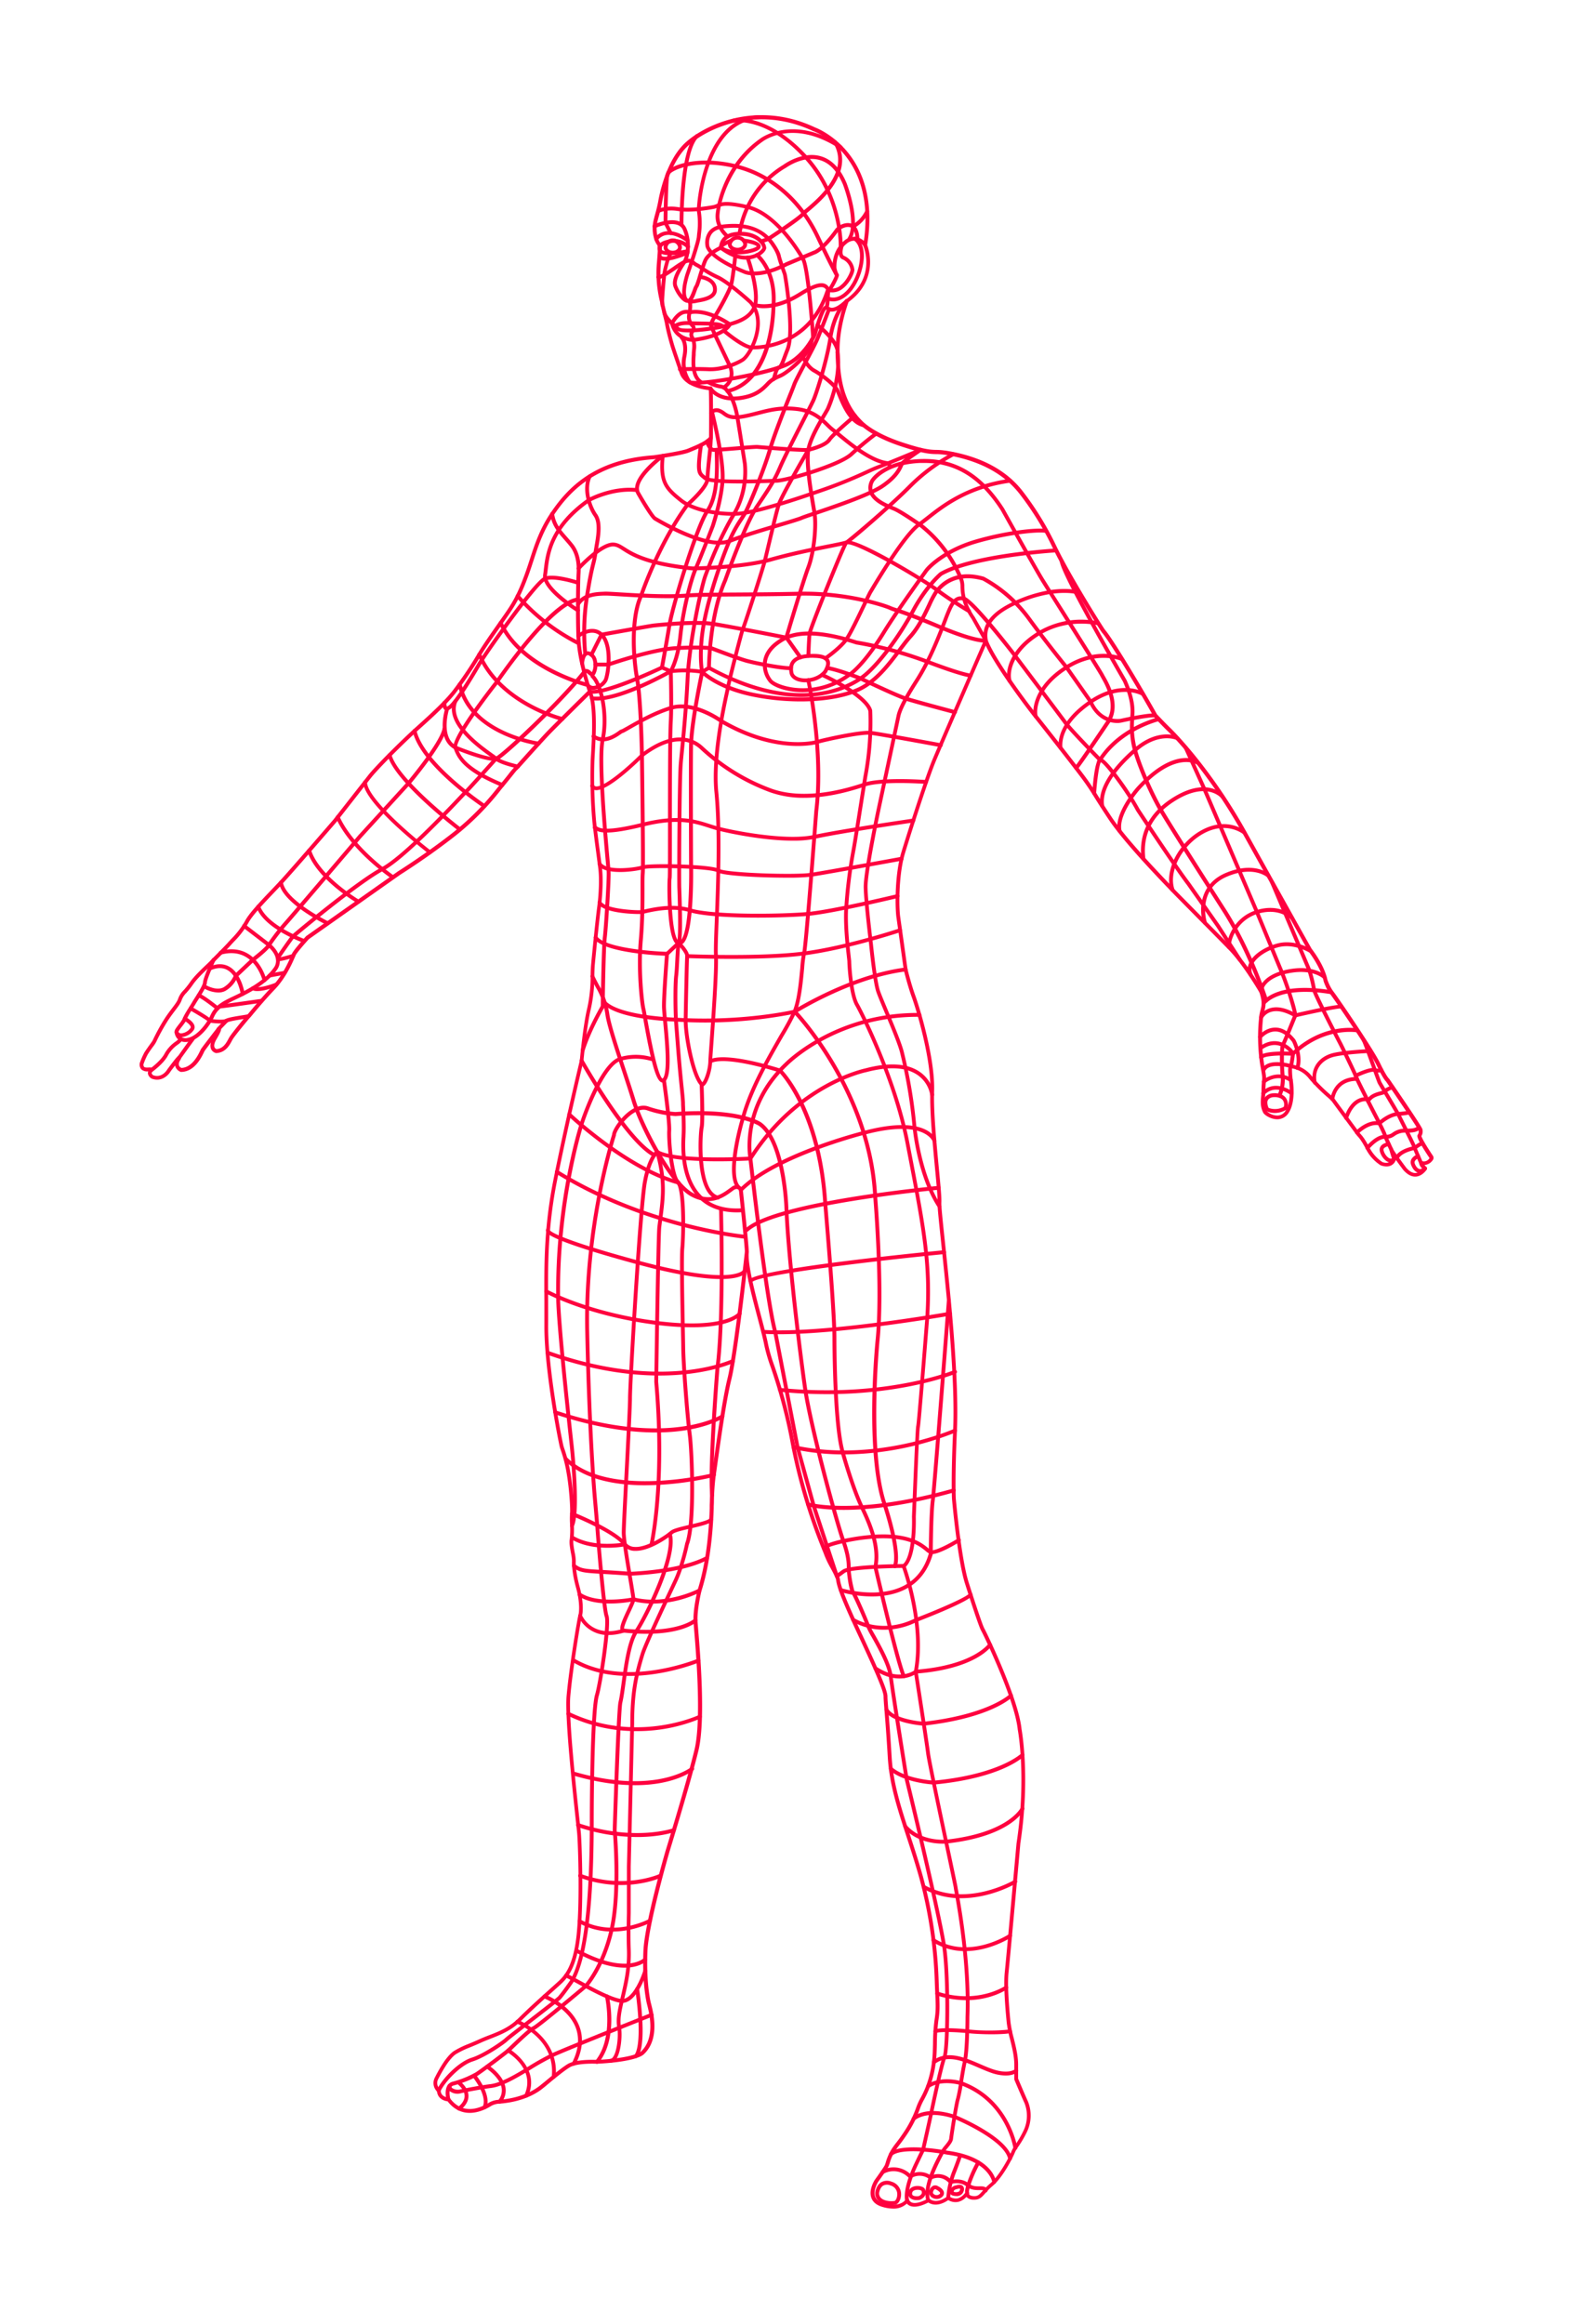<svg xmlns="http://www.w3.org/2000/svg" viewBox="0 0 815.61 1204.67" fill="#ff003f">
  <path d="M463.19 1145a20.29 20.29 0 0 1-5.71-.91c-2.94-.86-4.85-2.42-5.66-4.62-1.55-4.23 1.62-9.17 1.76-9.38 1.83-2.52 4.84-6.8 5.24-7.72.12-.3.28-.79.46-1.36a26.51 26.51 0 0 1 3.58-7.7c1-1.44 1.63-2.2 2.16-2.89.78-1 1.4-1.81 3.14-4.37a57.73 57.73 0 0 0 6.78-13.14 31.51 31.51 0 0 1 2.39-5.32 50.74 50.74 0 0 0 2.94-6.35 54 54 0 0 0 3.1-13.57c.25-2 .32-4.9.4-8a100.77 100.77 0 0 1 .78-12.34c.8-4.93.68-7.59.39-14-.06-1.38-.13-2.93-.2-4.71a233.48 233.48 0 0 0-8.43-56.3c-2.15-7.5-4.31-14.13-6.41-20.54-4.7-14.38-8.76-26.81-9.59-40.94-.67-11.42-1.27-18.93-1.68-23.9-.3-3.79-.49-6.08-.49-7.48 0-3.14-6.1-16.51-14.09-33.66-9.59-20.61-10.15-24.26-10.52-26.67-.18-1.2-1.54-3.74-2.86-6.19a51.09 51.09 0 0 1-3.2-6.64c-.2-.56-.58-1.51-1.11-2.82a292.42 292.42 0 0 1-16.27-54.84 273.33 273.33 0 0 0-10.52-40 86.61 86.61 0 0 1-3.27-11.21c-.59-3.18-1.91-8.19-3.44-14-2.07-7.84-4.45-16.89-5.74-24.15-1.81 15.83-5.43 45.81-7.92 55.89-2.59 10.47-5.53 31.46-7.1 42.73-.49 3.47-.84 6-1 7a124.64 124.64 0 0 0-.94 13.55c0 1-.06 1.78-.09 2.43v1c-.57 17-2.71 31.43-6.37 42.94 0 0-2.45 9.92-2 16.18.05.76.16 2 .29 3.64 1.08 12.94 3.95 47.32.13 63-4.24 17.42-15 52.31-15.09 52.66s-10.75 37.12-11.33 51.31c-.57 13.92.93 22.86 1.6 26.06.06.26.16.64.28 1.12 1.17 4.55 4.73 18.37-3.8 26.24-.59.6-4.66 3.88-24.15 4.87h-.11c-.1 0-10.22-.54-14.19 1.92-3.29 2-9.39 7.13-12 9.31-1 .88-1.29 1.07-1.42 1.16l-.13.11c-3.14 2.64-10.27 7.21-22.66 8.18a9.53 9.53 0 0 0-4.41 1.18c-3.28 2.1-14.5 8.08-22.64-2.39-2-.23-5.12-1.49-5.47-5.08a6.13 6.13 0 0 1-1.1-7.27 76.22 76.22 0 0 1 3.89-6.89c.11-.17 2.94-4.77 5.89-6.78a47.45 47.45 0 0 1 7.86-3.82c1.7-.71 3.62-1.52 5.74-2.48 1.49-.67 3-1.27 4.67-1.91 5.22-2 10.61-4.15 15.42-9 5.22-5.22 12.43-11.67 16.74-15.53l2.65-2.38.41-.37c3.23-2.91 8.12-7.32 10.06-23.39 2-16.67.94-48.19.44-54-.08-.87-.32-3.17-.67-6.35-1.73-16.1-5.79-53.79-4.8-65 1.22-13.88 5.37-39.08 6.09-41.7.67-2.41.59-7.9-1.18-14.23s-2.26-11.55-2.11-13.93a21.53 21.53 0 0 0-.54-4c-.47-2.57-1-5.49-.62-7.32a47.26 47.26 0 0 0 .13-7.88 43.27 43.27 0 0 1 0-5.34c.27-2.07-.3-12.59-1.77-21a71.48 71.48 0 0 0-3.05-12c-.21-.61-.37-1.08-.47-1.46-.54-2-8.16-39.8-8-63.21v-12.63c-.12-18.69-.24-38 4.62-62.47 5.72-28.71 13.32-60.45 13.74-62.17.13-1.42 1.69-18.18 3.85-27.11a74.78 74.78 0 0 0 1.75-16.51c0-2.31.11-4.49.3-6.54.55-6 2.34-23.65 3.11-29.3.79-5.86 1.28-14.31.59-20-.27-2.15-.62-4.79-1-7.68-.71-5.35-1.53-11.42-2.1-16.87a266 266 0 0 1-.89-30.58c0-1.16.13-2.64.23-4.35.46-8.2 1.31-23-1-30.45-3.79 3.73-16.17 15.92-20 19.88-2.57 2.65-7.52 8.15-11.5 12.57-4.45 5-5.61 6.22-5.91 6.44s-1.6 1.9-2.89 3.51-3 3.7-4.48 5.5c-.45.53-1 1.19-1.61 2a139.19 139.19 0 0 1-23.51 23.45c-14.06 11-27.87 19.62-28 19.71l-47.44 33.44c-2.45 2.69-6.25 7.09-6.85 8.38-.1.22-.23.54-.4.93-1.25 2.91-4.56 10.65-10.42 16.78-4.68 4.89-8.89 9.93-11.16 12.64-1 1.23-1.48 1.78-1.71 2-.58.59-7.86 9.32-9 11.31-.14.23-.27.49-.42.76-1.19 2.23-3.19 5.95-7.93 6.25a1.23 1.23 0 0 1-.27 0 3.81 3.81 0 0 1-2.55-2.1 5 5 0 0 1 0-3.48c-1.76 2.32-3.23 4.28-3.44 4.65-.06.11-.15.29-.26.54-1.17 2.47-4.74 10-11.67 10.16a1.17 1.17 0 0 1-.32 0 4.55 4.55 0 0 1-2.74-2.6 3.21 3.21 0 0 1-.21-.75c-.74 1-1.55 2-2.32 3.06-1.25 2.16-4.85 5.65-9.76 3.79l-.14-.06a3.86 3.86 0 0 1-1.83-2.34 2.69 2.69 0 0 1 .1-1.4 4.49 4.49 0 0 1-3.54-1 3.7 3.7 0 0 1-.85-3 2 2 0 0 1 0-.24 39.39 39.39 0 0 1 2.3-5.34c.58-1 1.77-2.66 2.81-4.13.65-.9 1.45-2 1.57-2.27a100.78 100.78 0 0 1 6.44-11.68c1.23-1.88 2.46-3.5 3.54-4.92 1.61-2.13 2.88-3.8 3.28-5.15a11.77 11.77 0 0 1 2.86-4.38 41.26 41.26 0 0 0 3.18-4c2.08-3.06 5.84-6.63 8.33-9 .92-.87 1.71-1.62 2.1-2.05.62-.69 2-2.07 3.58-3.67 2.22-2.24 4.75-4.79 5.86-6.07.42-.48 1-1.06 1.57-1.71a43.66 43.66 0 0 0 7.16-9.32c2-3.95 8.3-10.52 13.83-16.32 1.46-1.53 2.85-3 4.05-4.29 5.54-6 27.68-31.63 27.9-31.89l18.19-23.2c3.44-4.38 16.57-17.59 25.09-25.24s14.38-13.2 18.5-18.35a196.66 196.66 0 0 0 13.08-19.4c2.94-4.88 7.3-11 10.79-16 1.66-2.34 3.09-4.36 4.16-5.94 3.63-5.37 6.12-9.88 9.64-19.58.87-2.41 1.67-4.88 2.45-7.26 2.51-7.71 5.1-15.69 10.81-24.13 8.63-12.77 22.49-27.71 53.36-29.84 5-.7 15.25-2.34 17.84-3.47l1.64-.69c3.11-1.3 7.32-3.06 9.28-5.26.05-6.14.11-20.56-.11-24.36-2.91-.31-12.16-1.79-14.88-8.12-.21-.58-4.47-12.83-5.16-15.29l-.11-.37c-.72-2.57-1.93-6.88-2.57-10.67-.12-.68-.55-2.39-1-4.2-.64-2.58-1.3-5.24-1.47-6.46-.05-.35-.16-.84-.31-1.48a60.89 60.89 0 0 1-1.39-19.67c.67-8.15.54-8.34 0-9.15a9.85 9.85 0 0 1-1.32-2.64 18.73 18.73 0 0 1-.17-11l.14-.62c0-.12 1.29-4.31 2-8.14.86-4.93 4.44-21.72 14.2-30.61s36.6-22.16 67.15-7.76c1.61.59 34.64 13.61 27 60.9.87 2.32 6 18.14-9.66 29.6-.69 1.87-4.66 13.16-4.66 24.68 0 12.57 1.38 26.77 11.62 36.81.12.13 5.37 6.15 21 11.29 11.44 3.77 14.76 3.83 17.68 3.89a27.8 27.8 0 0 1 4.12.31h.23c18.4 2.85 32.13 10.16 40.8 21.73a155.37 155.37 0 0 1 16.76 27.41c7.52 15.76 24.51 42.63 25.43 43.82 4.19 4.79 20.15 31.55 26.93 43.77.67.71 5.1 5.38 7.11 7.26.19.18 20.36 19.72 39.19 53.58 17 30.52 33 59.19 33.95 60.8.65.84 6.49 8.43 8.11 15.95a23.85 23.85 0 0 0 2.9 5.83c1.84 2.18 21 30.19 24.51 37.59 3.2 6.66 4.39 7.72 4.44 7.77a.61.61 0 0 1 .22.23c7.74 11.27 17 24.95 17.2 26.11a4.8 4.8 0 0 1-.51 3.56c.22 1 2.15 4.48 6 10.27a1.94 1.94 0 0 1-.2 2.31 5.65 5.65 0 0 1-4.21 2.41c.3.34.67.72 1 1.07a1 1 0 0 1 .18 1.26c-.09.14-2.15 3.4-5.55 3.67-2.27.19-4.49-1-6.63-3.42-.36-.49-2.14-2.85-3.83-5.22a5 5 0 0 1-2.26 2.77c-1.48.82-3.35.83-5.57.06l-.16-.08a21.67 21.67 0 0 1-7.59-8.48c-2.33-4.43-3.58-5.77-4.26-6.5a6.34 6.34 0 0 1-.49-.58l-2.76-3.75c-5.22-7.08-9.94-13.48-10.28-14-.15-.2-1.11-1.06-2.05-1.9a87.33 87.33 0 0 1-9.61-9.64 14.15 14.15 0 0 0-8.52-5.29l-.3-.07a36.89 36.89 0 0 0 .36 5.89c.07.42 1.88 11.26-2.14 17.24a6.93 6.93 0 0 1-6.41 3.25c-3.24-.21-6.2-2.3-6.73-3.36-1.58-3.14-1.34-5.72-1.09-8.46.09-.94.18-1.92.19-2.94a51.19 51.19 0 0 1 .28-5.26c.17-1.7.19-1.92-1-8.54a94.92 94.92 0 0 1-.53-24v-.25a20.4 20.4 0 0 1 .7-3.59c.62-2.32 1.15-4.32-.52-9.31-.7-1.19-8.58-14.61-16.15-22.37-3.49-3.58-9.63-9.78-15.56-15.77-10.48-10.6-15.11-15.29-15.45-15.74-.12-.14-1-1-1.93-2-6-6.28-21.92-23-29.23-34a430.8 430.8 0 0 1-7.29-11.32 126.05 126.05 0 0 0-7.65-11.18c-6.23-8.25-19.72-25.39-23.52-30.12-3.07-3.81-19.71-25.65-25.14-37.39-4.22 9.73-21.55 49.64-25.66 59.41-4.66 11.08-15.6 46-16.51 49.33-3.09 11.21-2.9 27.7-2.14 32.27l3.74 26.77c.17.67 2.05 8.27 4.09 13.83s10.31 32.22 9.71 49.63c-.35 10.24 1.19 26.48 2.43 39.53.83 8.66 1.48 15.51 1.32 18-.12 1.73.71 9.61 1.86 20.51 2.79 26.49 7.46 70.84 6.21 97.87-1.12 24.46-.59 34.86-.59 35 0 .27 2.79 31.32 6.66 43.48 2.75 8.75 7.21 22.37 8.18 24 1.06 1.82 17.62 36 19.24 52 0 .15 4.68 24.71-.6 59.35 0 .53-5.32 59.52-6.1 66.74-.72 6.71.22 18.05 1 26a62.49 62.49 0 0 0 1.69 8.33c1.11 4.48 2.25 9.12 2.25 13.63v7.28c.59 1.4 4.31 10.16 5 11.58a19.7 19.7 0 0 1-.39 16 56.45 56.45 0 0 1-4.69 8 13.06 13.06 0 0 0-1.57 2.69c-.68 1.87-6 12.73-11.53 17.36a36.91 36.91 0 0 0-3.88 3.87c-1.77 2-3 3.41-6.07 3.27a4.91 4.91 0 0 1-3.68-1.44 8.42 8.42 0 0 1-4.06 2.53 7.19 7.19 0 0 1-5.35-.88c-1.6 1.13-6.23 3.86-10.36 1.25-1.54.82-5.83 2.88-9 1.91a4.54 4.54 0 0 1-2.11-1.34 10 10 0 0 1-7.01 2.6Zm-75.95-496.86h.11a1 1 0 0 1 .89 1.1c-.66 6.25 3.34 21.44 6.55 33.63 1.54 5.84 2.87 10.89 3.48 14.15a84.1 84.1 0 0 0 3.2 10.93 275.73 275.73 0 0 1 10.59 40.28 289.87 289.87 0 0 0 16.16 54.48c.54 1.33.92 2.3 1.14 2.9a50 50 0 0 0 3.08 6.36c1.52 2.83 2.83 5.28 3.07 6.82.33 2.16.89 5.78 10.36 26.13 9.87 21.22 14.27 31.24 14.27 34.51 0 1.31.19 3.57.49 7.32.4 5 1 12.5 1.68 23.94.81 13.88 4.84 26.19 9.5 40.44 2.1 6.43 4.27 13.07 6.42 20.61a235.62 235.62 0 0 1 8.51 56.78c.07 1.77.14 3.31.2 4.69.29 6.37.42 9.28-.41 14.41a101.73 101.73 0 0 0-.77 12.08c-.07 3.13-.15 6.1-.41 8.18a56.57 56.57 0 0 1-3.2 14 52.55 52.55 0 0 1-3 6.58 30.26 30.26 0 0 0-2.26 5 58.48 58.48 0 0 1-7 13.66c-1.78 2.62-2.45 3.48-3.22 4.48-.52.67-1.09 1.42-2.11 2.83a24.24 24.24 0 0 0-3.3 7.14c-.21.64-.37 1.15-.54 1.53-.61 1.44-4.93 7.4-5.42 8.08 0 0-2.74 4.27-1.53 7.55.58 1.58 2.05 2.72 4.35 3.4 8.69 2.56 11.35-1.63 11.46-1.81a1 1 0 0 1 .92-.48 1 1 0 0 1 .85.57 2.64 2.64 0 0 0 1.68 1.51c2.47.76 6.56-1.22 7.93-2a1 1 0 0 1 1.12.06c3.83 2.92 8.95-1.2 9-1.25a1 1 0 0 1 1.17-.06 5.6 5.6 0 0 0 4.4 1 7.4 7.4 0 0 0 4-3.21 1 1 0 0 1 1.24-.43 1 1 0 0 1 .6 1.17.8.8 0 0 0 .17.58c.19.24.74.66 2.26.74 2.07.1 2.77-.69 4.48-2.61a37.91 37.91 0 0 1 4.08-4c4.91-4.16 10.15-14.37 10.94-16.52a14.49 14.49 0 0 1 1.8-3.13 55.28 55.28 0 0 0 4.54-7.8 17.83 17.83 0 0 0 .4-14.29c-.79-1.58-5-11.45-5.15-11.87a1.09 1.09 0 0 1-.08-.39v-7.49c0-4.27-1.11-8.79-2.19-13.15a62.67 62.67 0 0 1-1.74-8.62c-.78-8-1.73-19.52-1-26.41.78-7.19 6-66.17 6.11-66.76 5.23-34.34.65-58.58.6-58.82-1.6-15.76-17.94-49.51-19-51.3-1.39-2.39-7.65-22.19-8.36-24.44-3.93-12.37-6.63-42.66-6.74-43.94 0-.14-.55-10.62.59-35.2 1.24-26.88-3.42-71.13-6.21-97.57-1.2-11.41-2-19-1.87-20.85.15-2.35-.52-9.47-1.31-17.7-1.24-13.11-2.79-29.42-2.43-39.79.58-17.09-7.55-43.3-9.6-48.87-2.16-5.9-4.15-14-4.17-14.1a.44.44 0 0 0 0-.1l-3.74-26.79c-.71-4.3-1.13-21 2.19-33.11.92-3.31 11.91-38.42 16.6-49.57s26.38-61.06 26.6-61.57a1 1 0 0 1 .94-.6 1 1 0 0 1 .91.65c3.73 10 21.15 33.32 25.75 39 3.8 4.73 17.32 21.9 23.56 30.16a129.06 129.06 0 0 1 7.74 11.33c1.66 2.65 3.72 5.94 7.26 11.28 7.22 10.86 23.62 28 29 33.68 1.61 1.68 2 2.06 2.09 2.23.46.55 8 8.17 15.27 15.53 5.94 6 12.07 12.2 15.57 15.79 8.07 8.27 16.16 22.26 16.5 22.85a.71.71 0 0 1 .08.18c1.9 5.62 1.27 8 .59 10.55a18.33 18.33 0 0 0-.64 3.25v.26a93.18 93.18 0 0 0 .51 23.52c1.15 6.67 1.17 7.11 1 9.08a50 50 0 0 0-.27 5.09c0 1.1-.11 2.11-.2 3.1-.23 2.54-.43 4.74.89 7.37a8.35 8.35 0 0 0 5.38 2.27 4.94 4.94 0 0 0 4.31-2.38c3.57-5.31 1.84-15.71 1.82-15.82-.92-7.17 0-7.84.34-8.13a1.23 1.23 0 0 1 1.23-.15 6.35 6.35 0 0 0 .81.22 16.19 16.19 0 0 1 9.63 6 84.62 84.62 0 0 0 9.38 9.39 18.11 18.11 0 0 1 2.41 2.33c.35.55 6.75 9.23 10.19 13.9l2.77 3.77a5 5 0 0 0 .34.38c.73.79 2.1 2.26 4.56 6.93a20.39 20.39 0 0 0 6.73 7.63 4.78 4.78 0 0 0 3.83.06 3 3 0 0 0 1.3-1.51c-1.81-5.68-1.79-5.69-.81-6 .35-.13 1-.19 1.4.83s4.39 6.52 6.75 9.65c1.65 1.89 3.31 2.8 4.9 2.69a5.5 5.5 0 0 0 3.53-2.1c-2.14-2.16-1.74-2.95-1.56-3.3s.72-.88 1.91-.64a3.12 3.12 0 0 0 2.27-.61 3.22 3.22 0 0 0 1-1.08c-7.14-10.67-6.53-11.55-6.08-12.19a2.65 2.65 0 0 0 .34-2.24c-.69-1.57-10.61-16.23-16.82-25.27-.6-.55-2-2.37-4.88-8.37-3.51-7.3-22.78-35.44-24.24-37.17-1.73-2-3.22-6.34-3.28-6.53a.36.36 0 0 1 0-.11c-1.55-7.36-7.72-15.17-7.78-15.25l-.09-.13c-.16-.3-16.6-29.62-34-60.88-18.68-33.59-38.62-52.91-38.81-53.09-2.21-2.07-7.08-7.22-7.28-7.43a1 1 0 0 1-.15-.21c-6.71-12.1-22.63-38.82-26.77-43.56-.79-.9-18-28.14-25.71-44.25a153 153 0 0 0-16.52-27c-8.38-11.17-21.67-18.22-39.54-21h-.22a25.86 25.86 0 0 0-3.86-.29c-3.06-.06-6.54-.13-18.27-4-16.23-5.35-21.6-11.57-21.82-11.83-10.7-10.49-12.16-25.19-12.16-38.17s4.7-25.16 4.9-25.68a1 1 0 0 1 .35-.45c15.86-11.39 9.4-27 9.12-27.65a1 1 0 0 1-.07-.56c7.75-46.79-25.31-58.86-25.64-59h-.1c-29.6-14-55.46-1.25-65 7.42-9.3 8.46-12.74 24.7-13.58 29.48a82.17 82.17 0 0 1-2 8.29l-.12.56a16.66 16.66 0 0 0 .11 9.85 7.8 7.8 0 0 0 1.08 2.18c1 1.4 1.05 1.91.35 10.45a59.07 59.07 0 0 0 1.31 18.95c.16.68.28 1.23.34 1.63.16 1.13.84 3.86 1.43 6.27.48 1.93.9 3.59 1 4.35a107.32 107.32 0 0 0 2.52 10.49l.1.37c.68 2.4 5.06 15 5.11 15.11 2.65 6.17 13.87 6.91 14 6.91a1 1 0 0 1 .93.84c.4 2.43.23 23.44.21 25.83a1 1 0 0 1-.22.61c-2.17 2.73-6.86 4.69-10.29 6.12-.57.24-1.12.46-1.61.68-3.52 1.53-17.85 3.53-18.46 3.59-30.07 2.08-43.53 16.57-51.91 29-5.54 8.2-8.09 16.05-10.56 23.63-.78 2.4-1.59 4.88-2.47 7.33-3.57 9.84-6.22 14.62-9.87 20-1.08 1.6-2.51 3.63-4.17 6-3.48 4.91-7.81 11-10.72 15.85a198.74 198.74 0 0 1-13.23 19.61c-4.2 5.26-10 10.8-18.73 18.59-9 8.05-21.8 21.11-24.85 25-3.25 4.13-18.17 23.19-18.17 23.19-.25.3-22.42 26-28 32-1.21 1.31-2.61 2.77-4.08 4.31-5.16 5.42-11.59 12.16-13.49 15.86a45.74 45.74 0 0 1-7.48 9.76c-.59.64-1.11 1.19-1.52 1.66-1.15 1.33-3.7 3.9-6 6.17-1.5 1.52-2.92 2.95-3.51 3.6-.44.49-1.22 1.22-2.2 2.16-2.43 2.3-6.1 5.78-8.06 8.67a42.58 42.58 0 0 1-3.32 4.21 10.54 10.54 0 0 0-2.46 3.63c-.5 1.71-1.86 3.51-3.6 5.79-1.06 1.41-2.26 3-3.46 4.82a100.49 100.49 0 0 0-6.2 11.24 17.25 17.25 0 0 1-1.8 2.7c-1 1.36-2.18 3.06-2.71 4a35.32 35.32 0 0 0-2.09 4.88 1.8 1.8 0 0 0 .3 1.33c.46.48 1.63.41 2.4.37s1.72-.1 2.12.66a1.43 1.43 0 0 1-.29 1.59.91.91 0 0 0-.27.77 1.85 1.85 0 0 0 .8 1c4.53 1.65 7.15-2.8 7.27-3a.53.53 0 0 1 .06-.1c5.62-7.57 5.78-7.47 6.69-6.87s.33 1.51-.14 2.35a3.13 3.13 0 0 0-.53 2.61 2.46 2.46 0 0 0 1.3 1.21c5.59-.26 8.69-6.84 9.72-9 .15-.31.26-.54.33-.67.61-1.06 7.56-10 8.35-11a1.1 1.1 0 0 1 .22-.21 1.19 1.19 0 0 1 1.52 0c.68.62.7 1.42-2 6-1.06 1.8-1.44 3.29-1 4.2a1.74 1.74 0 0 0 1 .93c3.52-.3 5-3.12 6.13-5.18.15-.29.3-.56.44-.81 1.24-2.17 8.55-11 9.32-11.73.17-.17.79-.92 1.59-1.87 2.28-2.73 6.52-7.8 11.25-12.74 5.6-5.87 8.7-13.1 10-16.19.18-.41.32-.74.43-1 .92-2 6.61-8.26 7.26-9a1.07 1.07 0 0 1 .16-.14l47.58-33.54c.18-.12 13.9-8.7 27.88-19.62a137 137 0 0 0 23.19-23.13c.63-.78 1.17-1.45 1.63-2 1.51-1.78 3.14-3.82 4.45-5.46a36.17 36.17 0 0 1 3.25-3.86c.31-.28 3-3.28 5.62-6.18 4-4.43 8.95-9.95 11.55-12.63 4.54-4.68 21-20.83 21.15-21a1 1 0 0 1 .89-.27 1 1 0 0 1 .73.58c3.09 7.22 2.18 23.21 1.63 32.77-.09 1.69-.18 3.16-.22 4.31a263.12 263.12 0 0 0 .88 30.29c.57 5.43 1.38 11.48 2.09 16.81.39 2.9.75 5.55 1 7.7.71 5.86.22 14.51-.59 20.5-.76 5.62-2.55 23.27-3.1 29.21-.18 2-.24 4.14-.29 6.41a77.48 77.48 0 0 1-1.8 16.93c-2.18 9-3.8 26.72-3.82 26.9a.78.78 0 0 1 0 .14c-.08.32-7.9 32.83-13.74 62.16-4.82 24.25-4.7 43.48-4.58 62.07 0 4.12.05 8.39 0 12.65-.14 23.22 7.41 60.72 7.95 62.67.09.35.24.78.43 1.34a73.67 73.67 0 0 1 3.13 12.35c1.44 8.18 2.12 19.07 1.78 21.58a48.34 48.34 0 0 0 0 5 45.7 45.7 0 0 1-.17 8.35c-.3 1.45.21 4.28.63 6.55a22.67 22.67 0 0 1 .57 4.54c-.12 1.79.18 6.6 2 13.26s2 12.55 1.18 15.31c-.7 2.51-4.84 27.9-6 41.34-1 11.05 3.08 48.61 4.8 64.64.35 3.2.59 5.5.67 6.4.5 5.87 1.58 37.62-.45 54.43s-7.25 21.52-10.7 24.63l-.4.37-2.66 2.39c-4.3 3.84-11.49 10.28-16.66 15.45s-11 7.4-16.11 9.41c-1.61.63-3.13 1.22-4.58 1.88-2.14 1-4.08 1.78-5.79 2.5a45.65 45.65 0 0 0-7.5 3.62c-2.6 1.78-5.3 6.15-5.33 6.2a76 76 0 0 0-3.8 6.72 4.17 4.17 0 0 0 .92 5.13 1 1 0 0 1 .37.74c.11 3.37 3.65 3.6 4.06 3.61a1 1 0 0 1 .77.41c6.93 9.32 16.45 4.69 20.23 2.26a11.21 11.21 0 0 1 5.41-1.48c11.76-.93 18.5-5.24 21.46-7.72l.3-.24c.11-.08.56-.47 1.25-1 2.63-2.2 8.81-7.36 12.22-9.47 4.38-2.72 14.37-2.27 15.3-2.22 19.21-1 22.73-4.23 22.77-4.27 7.74-7.1 4.39-20.08 3.29-24.34-.13-.51-.23-.92-.29-1.21-.69-3.27-2.23-12.4-1.65-26.55.59-14.43 11-50.28 11.42-51.8.11-.37 10.83-35.21 15.05-52.56 3.75-15.36.8-50.74-.17-62.36-.14-1.65-.24-2.91-.29-3.67-.45-6.58 2-16.44 2.09-16.86 3.62-11.4 5.73-25.67 6.29-42.46v-1.07c0-.65.05-1.47.08-2.41a123.68 123.68 0 0 1 1-13.83c.17-1 .51-3.48 1-6.92 1.58-11.32 4.52-32.37 7.13-42.94 3.33-13.46 8.89-64.65 9-65.61a1 1 0 0 1 1.03-.92Zm349.51-58.91Z"/>
  <path d="M380.21 207.61c-9.31 0-12.51-5.5-12.66-5.76a1 1 0 0 1 1.74-1c.15.25 3.53 5.89 14.08 4.52 8-1 11.19-4.26 13.73-6.84a14.94 14.94 0 0 1 2.81-2.47 19.88 19.88 0 0 1 3.43-1.82 17 17 0 0 0 2.12-1c2.91-1.69 14-10.24 14.43-17.06a1 1 0 1 1 2 .14c-.58 8.28-13.14 17.33-15.43 18.65a15.92 15.92 0 0 1-2.34 1.16 19.42 19.42 0 0 0-3.15 1.68 14.35 14.35 0 0 0-2.43 2.17c-2.61 2.66-6.19 6.3-14.91 7.43a28 28 0 0 1-3.42.2Zm54.01-25.34a1 1 0 0 1-1-.75c-1.47-5.79-9.87-12.08-9.95-12.14a1 1 0 1 1 1.19-1.61c.37.27 9.05 6.78 10.69 13.25a1 1 0 0 1-.72 1.22 1 1 0 0 1-.21.03Z"/>
  <path d="M447.91 221.45a.68.68 0 0 1-.2 0c-7.28-1.51-11.22-11-13.34-16.15-.41-1-.76-1.85-1-2.38-1.51-2.94-7.95-7.84-11.71-9.92-4-2.22-6.1-7.31-6.18-7.52a1 1 0 0 1 1.85-.75s1.92 4.65 5.3 6.52c4 2.2 10.74 7.3 12.52 10.76.31.6.67 1.45 1.11 2.53 2 4.77 5.65 13.66 11.89 14.95a1 1 0 0 1 .78 1.18 1 1 0 0 1-1.02.78Zm13.2 21.69h-.21a1 1 0 0 1-.76-1.19c.14-.67 0-.87 0-.87a.76.76 0 0 1-.26 0c-8.73-1.15-19.43-9.95-25.18-14.68-1.36-1.12-2.44-2-3.17-2.54a29.73 29.73 0 0 1-3.09-2.75c-3.32-3.22-7.45-7.24-15.62-8.1s-13.28.5-19.37 2.06c-2.24.57-4.55 1.17-7.12 1.68-7.39 1.46-9.65-.2-11.65-1.67a8.12 8.12 0 0 0-1.9-1.14c-2.23-.84-3.17.58-3.26.75a1 1 0 0 1-1.37.35 1 1 0 0 1-.37-1.34 4.48 4.48 0 0 1 5.7-1.63 9.77 9.77 0 0 1 2.38 1.4c1.75 1.28 3.55 2.6 10.08 1.31 2.52-.49 4.8-1.08 7-1.65 6-1.53 11.7-3 20.08-2.1 8.86.93 13.45 5.39 16.8 8.65a28.8 28.8 0 0 0 2.87 2.56c.78.56 1.88 1.47 3.27 2.61 5.57 4.59 15.92 13.1 24.07 14.24a2.07 2.07 0 0 1 1.58.64 2.85 2.85 0 0 1 .45 2.64 1 1 0 0 1-.95.77ZM571.5 418.85a1 1 0 0 1-1-.83c-1.4-8.45 4.89-19.16 17.7-30.17 12.25-10.53 22.15-6.29 22.57-6.1a1 1 0 1 1-.82 1.82c-.37-.16-9.2-3.87-20.45 5.8-12.26 10.53-18.3 20.59-17 28.32a1 1 0 0 1-.82 1.15Zm9.08 13.03a1 1 0 0 1-1-.77c-2.17-9.25 9.21-22.32 9.7-22.87 20-22 32-13.85 32.53-13.49a1 1 0 0 1-1.15 1.63c-.13-.09-11.24-7.33-29.89 13.19-.1.12-11.18 12.84-9.24 21.08a1 1 0 0 1-.74 1.2Zm12.23 14.29a1 1 0 0 1-1-1v-.5c-1.33-12.42 3.92-22.94 15.17-30.4 18.66-12.37 27.37-2.28 27.73-1.84a1 1 0 0 1-1.54 1.28c-.32-.38-8-9.09-25.08 2.23-10.59 7-15.53 16.88-14.29 28.52 0 .34.06.58.06.71a1 1 0 0 1-1 1ZM608 462.39a1 1 0 0 1-.94-.67c-3.59-10.52 4.22-25.34 16.73-31.73 12.74-6.51 21.69.58 22.06.89a1 1 0 0 1-1.26 1.55c-.34-.27-8.35-6.56-19.89-.66s-19 19.83-15.75 29.3a1 1 0 0 1-.62 1.27 1 1 0 0 1-.33.05Zm16.77 17.01a1 1 0 0 1-.95-.7c-2.07-6.44-2.29-20.18 11.64-26.1 14.79-6.28 22.52.33 22.84.61a1 1 0 0 1-1.33 1.5c-.29-.25-7.18-6-20.73-.27-15.75 6.69-10.57 23.48-10.52 23.65a1 1 0 0 1-.65 1.26 1 1 0 0 1-.3.05Zm12.51 12.7a1 1 0 0 1-1-.83c-.6-3.36 2.82-15.57 15.11-19.4s18.83 2.9 19.11 3.18a1 1 0 0 1-1.44 1.4c-.24-.25-6.12-6.07-17.07-2.67s-14.25 14.3-13.74 17.14a1 1 0 0 1-.81 1.16Zm11.19 14.23a1 1 0 0 1-.92-.59 7.59 7.59 0 0 1 .12-6.4c1.88-4.15 7.21-8 13.9-10 9.39-2.86 18.15 2.61 18.52 2.84a1 1 0 0 1 .3 1.38 1 1 0 0 1-1.38.31c-.08 0-8.36-5.21-16.86-2.62-6.06 1.84-11 5.36-12.66 8.95a5.54 5.54 0 0 0-.11 4.75 1 1 0 0 1-.5 1.32 1 1 0 0 1-.41.06Zm5.53 8.77a1 1 0 0 1-1-.92c-.31-3.73 3.87-10 16.67-11.9 12.14-1.83 17.6 3.4 17.83 3.62a1 1 0 0 1 0 1.42 1 1 0 0 1-1.41 0c-.07-.07-5.07-4.74-16.13-3.08-11.36 1.71-15.22 6.9-15 9.77a1 1 0 0 1-.91 1.08Z"/>
  <path d="M655.18 521.1a1 1 0 0 1-.84-1.54c.29-.45 7.46-10.93 36.1-6.15a1 1 0 1 1-.33 2c-27.17-4.53-34 5.18-34.1 5.28a1 1 0 0 1-.83.41Zm-1.3 7.39a1 1 0 0 1-.44-.1 1 1 0 0 1-.46-1.33 9.33 9.33 0 0 1 5.52-4.38c3.69-1.12 8.16-.23 13.26 2.67 7-1.61 22.39-5 24.18-4.36a1 1 0 0 1 .58 1.28 1 1 0 0 1-1.29.59c-1.44-.27-14.56 2.48-23.4 4.53a1.06 1.06 0 0 1-.72-.11c-4.74-2.75-8.77-3.66-12-2.7a7.28 7.28 0 0 0-4.34 3.36 1 1 0 0 1-.89.55ZM661 577a10.41 10.41 0 0 1-4.28-.91.94.94 0 0 1-.4-.31 7.45 7.45 0 0 1-1.19-4 4.58 4.58 0 0 1 1-3.18 5.73 5.73 0 0 1 4.23-1.82c2.79-.18 5 .66 6.33 2.34a6 6 0 0 1 .69 5.67 1 1 0 0 1-.4.52A12 12 0 0 1 661 577Zm-3.2-2.62a9.62 9.62 0 0 0 7.83-.56 3.85 3.85 0 0 0-.48-3.45c-.87-1.13-2.55-1.7-4.62-1.58a3.9 3.9 0 0 0-2.82 1.1 2.54 2.54 0 0 0-.58 1.75 6.18 6.18 0 0 0 .68 2.73Zm-3.92-25.29a1 1 0 0 1-.78-1.64c2.26-2.76 13.66-2.34 16.9-2.16 16.47-15.21 33.29-12.24 34-12.11a1 1 0 0 1-.37 2c-.17 0-16.78-2.92-32.58 11.89a1 1 0 0 1-.74.27c-6.79-.42-14.5 0-15.66 1.41a1 1 0 0 1-.77.34Z"/>
  <path d="M672.73 554.65a1.45 1.45 0 0 1-.29 0 1 1 0 0 1-.67-1.25c1.76-5.92-1.41-12.53-1.8-13.31-2.77-3.51-5.68-5.31-8.63-5.35h-.11c-4.15 0-7.07 3.45-7.1 3.48a1 1 0 0 1-1.41.13 1 1 0 0 1-.13-1.41c.15-.17 3.56-4.2 8.63-4.2h.15c3.61 0 7 2.14 10.24 6.2l.09.15c.17.31 4.08 7.83 2 14.88a1 1 0 0 1-.97.68Z"/>
  <path d="M655.18 555.68a1 1 0 0 1-.44-.1 1 1 0 0 1-.46-1.34c2.53-5.1 11.27-3.52 14.36-2.77.38-2.18.71-4.38.73-5a10.86 10.86 0 0 0-5.68-4.25c-3-1-6.13-.36-9.24 1.78a1 1 0 1 1-1.14-1.65c5.35-3.67 9.88-2.75 12.75-1.32s5.26 4.18 5.31 5.26-.78 5.69-.94 6.62a1 1 0 0 1-1.27.78c-3-.89-11.2-2.36-13.08 1.45a1 1 0 0 1-.9.54Zm14.22-9.17Zm-14.11 15.27a1 1 0 0 1-.76-.35 1 1 0 0 1 .1-1.4c.07-.07 7.13-6 15.15-1a1 1 0 0 1 .31 1.38 1 1 0 0 1-1.38.31c-6.74-4.26-12.53.58-12.77.79a1 1 0 0 1-.65.27Zm-.29 6.01a1 1 0 0 1-.71-.29 1 1 0 0 1 0-1.41c7-7.05 15.92-.15 16-.08a1 1 0 0 1-1.24 1.57c-.31-.24-7.59-5.86-13.35-.08a1 1 0 0 1-.7.29Z"/>
  <path d="M663.33 569.06a1.12 1.12 0 0 1-.43-.1 1 1 0 0 1-.47-1.33 20 20 0 0 0 1.67-9.3c-.46-3.88-.8-15.54.24-17.16.45-.71 3.42-8 4.85-11.53.84-2 1.25-3 1.43-3.46-.18-1.73-3.44-13.35-7-21.94-3.7-8.86-12.71-30.81-12.8-31l-27.18-63.62-9.71-21.5a1 1 0 1 1 1.82-.82l9.72 21.52 27.19 63.65c.1.23 9.11 22.17 12.81 31 2.89 6.93 7.74 22 7.06 23.39-.09.19-.75 1.82-1.45 3.54-2.91 7.14-4.57 11.14-5 11.84-.48 1.1-.54 10.8.05 15.86a21.41 21.41 0 0 1-1.85 10.38 1 1 0 0 1-.95.58Zm57.98 27.72a1 1 0 0 1-.9-.57c-.74-1.56-3.18-6.7-3.38-7.62s-3.29-7-4.15-8.61c-.46-.86-10-19.33-10.6-21.24-.57-1.71-7.78-16.51-8.2-17.27-.13-.23-13.37-25.62-13.71-28.17a74.63 74.63 0 0 0-2.44-10c-.64-1.49-19.07-45-19.26-45.44a1 1 0 0 1 1.84-.78c.19.44 18.62 43.95 19.26 45.43a74.44 74.44 0 0 1 2.58 10.49c.33 2 12.4 25.55 13.47 27.47.39.69 7.72 15.71 8.35 17.61.54 1.62 9.64 19.36 10.48 20.92.5.94 4.08 8 4.33 9.12.13.53 1.75 4.08 3.23 7.2a1 1 0 0 1-.47 1.33.94.94 0 0 1-.43.13Z"/>
  <path d="M721.14 602.7a3.39 3.39 0 0 1-.88-.12c-2.3-.61-4.35-3.52-4.82-5.84a3.23 3.23 0 0 1 .55-2.62c1.2-1.62 3.72-1.9 4-1.93a1 1 0 0 1 1.08.9 1 1 0 0 1-.89 1.09 4.28 4.28 0 0 0-2.6 1.14 1.2 1.2 0 0 0-.19 1c.37 1.81 2 3.94 3.37 4.3a1.18 1.18 0 0 0 1.31-.43 1 1 0 0 1 1.41-.09 1 1 0 0 1 .09 1.41 3.19 3.19 0 0 1-2.43 1.19Zm15.75 1.3a1 1 0 0 1-.91-.6c-.12-.27-2.86-6.54-3.74-8.8-.53-1.34-3-6.25-5-10.18-1.27-2.54-2.37-4.73-2.69-5.44-.45-1-4-6.93-6.56-11.25-2.12-3.54-3.32-5.57-3.56-6s-1.32-3.44-3.17-8.54-4.62-12.77-5.06-13.5a1 1 0 0 1 .34-1.38 1 1 0 0 1 1.35.3c.42.66 2 4.82 5.25 13.9 1.4 3.87 2.86 7.88 3.08 8.32s1.8 3.1 3.49 5.92c3.49 5.85 6.2 10.42 6.67 11.46.29.67 1.39 2.83 2.65 5.35 2.11 4.18 4.49 8.92 5.05 10.36.87 2.22 3.68 8.65 3.71 8.71a1 1 0 0 1-.52 1.32.93.93 0 0 1-.38.05Z"/>
  <path d="M736.34 608.13a4.63 4.63 0 0 1-.67-.06c-1.64-.32-3.07-1.77-3.92-4a3.72 3.72 0 0 1 0-3 5.82 5.82 0 0 1 3.25-2.6 1 1 0 0 1 1.25.65 1 1 0 0 1-.64 1.26 3.79 3.79 0 0 0-2 1.56 1.71 1.71 0 0 0 0 1.4c.58 1.51 1.52 2.55 2.44 2.73a2.36 2.36 0 0 0 2.1-1 1 1 0 0 1 1.47 1.36 4.43 4.43 0 0 1-3.28 1.7Zm-54.51-45.82a1 1 0 0 1-1-.79c-1.47-7 2.18-13 9.29-15.28 5.05-1.61 18.57-2.28 19.15-2.31a1 1 0 0 1 1 1 1 1 0 0 1-1 1c-.14 0-13.83.68-18.63 2.22-4.6 1.48-9.45 5.75-7.94 13a1 1 0 0 1-.78 1.18.68.68 0 0 1-.09-.02Zm9.01 8.52h-.1a1 1 0 0 1-.9-1.09c0-.11 1.17-11.4 13.77-11.42a1 1 0 0 1 0 2c-10.75 0-11.74 9.21-11.78 9.6a1 1 0 0 1-.99.91Z"/>
  <path d="M702.93 558.69a1 1 0 0 1-.89-.56 1 1 0 0 1 .45-1.34c1.32-.65 8-3.86 10.74-3 1.61.53 2.14.14 2.14.13a1 1 0 0 1 1.38-.11 1 1 0 0 1 .11 1.44c-.2.24-1.33 1.4-4.26.44-1.41-.47-6.24 1.4-9.22 2.87a1 1 0 0 1-.45.13Zm6.4 13.19a1 1 0 0 1-.88-1.47c1.64-3.09 5-4 7.17-4.6a8.31 8.31 0 0 0 1.63-.55c.8-1.25 3.59-2.24 4.42-2.51a1 1 0 1 1 .62 1.9 9.18 9.18 0 0 0-3.42 1.76c-.45.71-1.4 1-2.73 1.33-2 .54-4.69 1.28-5.92 3.6a1 1 0 0 1-.89.54Z"/>
  <path d="M698 580.57a1.17 1.17 0 0 1-.26 0 1 1 0 0 1-.71-1.22c0-.11 3.07-11.14 11.83-10.48a1 1 0 0 1-.15 2c-7.07-.52-9.72 8.9-9.74 9a1 1 0 0 1-.97.7Zm5.61 7.58a1 1 0 0 1-.73-1.69c.24-.25 5.74-6 12-5.15 1.25-1.1 5.36-4.43 9.89-4.82a42.07 42.07 0 0 0 5.71-.7 1 1 0 0 1 .61 1.91 39.44 39.44 0 0 1-6.14.78c-4.63.4-9 4.57-9.07 4.61a1 1 0 0 1-.88.26c-5.39-1-10.64 4.43-10.7 4.49a1 1 0 0 1-.69.31Zm5.39 8.01a1 1 0 0 1-.63-.22 1 1 0 0 1-.15-1.4c.21-.26 5.22-6.48 10.15-6.21a5.54 5.54 0 0 0 3.76-1.2 11.24 11.24 0 0 1 7.09-2c4.51.1 5.33-.9 5.41-1a1 1 0 0 1 1-.89 1 1 0 0 1 1 1 2 2 0 0 1-.66 1.42c-1.08 1.09-3.38 1.61-6.8 1.53a9.19 9.19 0 0 0-6 1.67 7.49 7.49 0 0 1-4.93 1.51c-3.21-.19-7.23 3.89-8.49 5.46a1 1 0 0 1-.75.33Zm25.63-11.91Zm0 0Zm-10.41 17.08a1.11 1.11 0 0 1-.43-.09 1 1 0 0 1-.47-1.34c1.89-4 8.34-5.41 9.78-5.68 1.3-1.05 3.45-2.59 4.66-2.45a1 1 0 0 1-.25 2 13 13 0 0 0-3.35 2.17.92.92 0 0 1-.48.22c-1.91.31-7.19 1.73-8.55 4.61a1 1 0 0 1-.91.56Zm-67.75-81.6a1 1 0 0 1-1-.7c-.08-.25-8.32-26.18-22.46-47.82-.27-.43-26.89-41.95-32.15-51-5.36-9.24-11.75-24.32-13.69-32.27a46.71 46.71 0 0 1-1.17-14.26v-1.13c0-.28 0-.62.07-1.06.23-2.39.77-8-3.8-18.13-1.64-2.81-31.86-54.95-32.76-62.25a1 1 0 0 1 2-.25c.7 5.77 23.71 46.38 32.52 61.54l.05.09c4.82 10.68 4.24 16.64 4 19.19 0 .36-.06.65-.06.87v1.23a44.41 44.41 0 0 0 1.2 13.66c1.9 7.81 8.2 22.64 13.48 31.74s31.83 50.52 32.1 50.94c14.29 21.87 22.61 48 22.69 48.31a1 1 0 0 1-.65 1.26 1 1 0 0 1-.37.04Z"/>
  <path d="M642.77 498.41a1 1 0 0 1-.85-.46l-11.14-17.29-15.35-21.84c-7-9.17-26.12-38.14-26.31-38.43-4.84-9.21-15.63-23.67-18.34-25.28-.91 1.69-2 9.46-2.45 16.2a1 1 0 0 1-1.07.92 1 1 0 0 1-.92-1.07c.82-11.31 2.07-17.39 3.73-18.07.74-.3 2.12-.86 9.77 9.37a141.65 141.65 0 0 1 11 16.91c.14.21 19.21 29.12 26.2 38.27l15.39 21.9 11.18 17.33a1 1 0 0 1-.84 1.54Z"/>
  <path d="M569.86 395.77a1 1 0 0 1-.52-.15 1 1 0 0 1-.34-1.37c10.57-17.3 30.71-22.18 31.56-22.38a1 1 0 0 1 .46 1.95c-.2.05-20.19 4.91-30.31 21.47a1 1 0 0 1-.85.48Zm-19.95-7.09a1 1 0 0 1-1-.91C548.49 382.89 550 373.2 565 363c16-10.87 27.55-4.45 28-4.17a1 1 0 1 1-1 1.73c-.44-.25-11-6-25.92 4.09-14.15 9.62-15.61 18.49-15.22 22.93a1 1 0 0 1-.91 1.08Zm-12.85-16.31a1 1 0 0 1-1-.75c-1-3.89.07-16.23 16.39-26.5s29.1-4.62 29.64-4.38a1 1 0 0 1-.82 1.83c-.12-.06-12.48-5.38-27.75 4.24s-16.4 20.82-15.52 24.32a1 1 0 0 1-1 1.24ZM523.51 354a1 1 0 0 1-1-.73c-1.62-5.78 1.44-17.56 16.51-26.31a43.62 43.62 0 0 1 30.63-4.75 1 1 0 0 1 .72 1.21 1 1 0 0 1-1.22.72c-.15 0-14.9-3.7-29.12 4.55-14 8.12-17 19.05-15.59 24a1 1 0 0 1-.69 1.23.9.9 0 0 1-.24.08Z"/>
  <path d="M558 399.12a1 1 0 0 1-.66-.25 1 1 0 0 1-.1-1.41c2.27-2.63 16.46-23.77 16.6-24 5.12-8.12-.76-18.42-2.69-21.8-.32-.55-.52-.92-.64-1.18-.53-1.15-11.93-19.24-20.25-32.45l-6.28-10a69.14 69.14 0 0 0-17.16 5.41c-16 7.27-15.09 15-14.75 17.88 0 .24 0 .45.07.63a1 1 0 0 1-.71 1 1 1 0 0 1-1.16-.47l-6.5-11.62c-5.42-7.83-5.64-14-5.73-16.6V304a9.86 9.86 0 0 0-.51-3.18A67.51 67.51 0 0 0 477 273.27c-.05 0-10.05-7-13.66-8.54l-.87-.35c-3.5-1.42-10-4.06-11.78-8.93a8.12 8.12 0 0 1 .73-6.79c.28-.45 6.34-9.94 25.77-10.67 17.91-.68 31.72 7.45 43.43 25.57.2.36 16.91 30.35 20.6 36.37.64 1.05 2 3.15 3.7 5.93 9.41-1.36 14.78.36 15.11.47a1 1 0 0 1-.63 1.9c-.08 0-4.85-1.53-13.29-.48L552 317c11.25 17.86 19.89 31.6 20.39 32.71.09.2.28.54.55 1 2.08 3.64 8.4 14.72 2.63 23.88-.6.9-14.42 21.47-16.77 24.2a1 1 0 0 1-.8.33ZM479.25 240h-1.94c-18.28.69-24.06 9.58-24.11 9.67a6.07 6.07 0 0 0-.59 5.1c1.46 4 7.67 6.55 10.66 7.76l.89.37c3.8 1.6 13.66 8.48 14.07 8.77a68.27 68.27 0 0 1 21.16 28.47A11.21 11.21 0 0 1 500 304v.3c.09 2.66.29 8.19 5.42 15.62L510 328c.44-4.22 3.24-10.51 16-16.31a72.52 72.52 0 0 1 16.82-5.45c-1.53-2.43-2.68-4.27-3.27-5.23-3.71-6.06-20.43-36.08-20.6-36.39-10.83-16.78-23.5-24.62-39.7-24.62Z"/>
  <path d="M415.65 361.35c-12.57 0-28.57-3.42-48-14l-3.07 1.79a1 1 0 0 1-.67.12 57.94 57.94 0 0 0-15.93-.29 1.11 1.11 0 0 1-.54-.07l-4.17-1.75c-4.57 2.16-30.52 14.18-37.66 12.29a1 1 0 0 1-.69-.64c-.22-.66-5.52-16.09-6-28.07s-.14-29.72 0-32v-.49c.19-2.68.69-9.81-3.37-14.93-1-1.3-2.07-2.47-3.06-3.61-3.41-3.89-6.35-7.24-7.19-13.12a1 1 0 1 1 2-.28c.75 5.28 3.38 8.28 6.71 12.08 1 1.16 2.06 2.35 3.13 3.69 4.54 5.72 4 13.41 3.79 16.31v.48c-.15 2.28-.45 19.78 0 31.82.38 10.44 4.72 24.08 5.67 26.94 6.37.86 28.13-8.61 36.19-12.45a1.06 1.06 0 0 1 .82 0l4.32 1.82a58.87 58.87 0 0 1 15.93.28l3.23-1.89a1 1 0 0 1 1 0c43 23.45 68.57 11.67 77.56 5.52 8.55-5.85 20.22-22.23 26.87-34.67 6.95-13 14.41-19.25 14.72-19.51l.14-.09c16.85-9.61 58.41-12.16 60.17-12.26a1 1 0 0 1 1.05.93 1 1 0 0 1-.94 1.06c-.42 0-42.7 2.62-59.21 12-.73.62-7.74 6.82-14.17 18.86-6.76 12.64-18.69 29.34-27.5 35.37-5.16 3.47-15.49 8.76-31.13 8.76Z"/>
  <path d="M373 282.36c-11.06 0-26.66-8.4-33.63-12.51l-.25-.15c-1.86-1.09-7.42-10.62-9.08-13.52-4.31-7.65 11.22-19.33 13-20.64a1 1 0 0 1 1.58.92c-1.38 13.17 1.59 16.13 9.07 22.14 7.33 5.9 22.62 7.29 29.18 6.73 7-.6 21.54-4.68 41.08-11.48a244.39 244.39 0 0 0 24.73-9.85c2.31-1.06 4.31-2 6.46-2.79 6.41-2.43 21.69-8.87 21.84-8.93a1 1 0 0 1 1.27.45 1 1 0 0 1-.32 1.3c-4.15 2.8-8.76 6.11-9.3 6.79a5.93 5.93 0 0 0-.47.93c-.89 2-2.74 6.09-10 11.07-6.7 4.56-24.51 10.58-35.16 14.18-3.47 1.17-6.2 2.1-7 2.46-1.38.62-5.63 1.89-11.51 3.63-8 2.38-19 5.64-25.92 8.36a15.29 15.29 0 0 1-5.57.91Zm-30.56-43.82c-5 4.06-13.24 12.08-10.66 16.65 3.32 5.81 7.36 12.18 8.35 12.78l.26.15c6.24 3.69 27.39 15.4 37.43 11.45 7-2.74 17.58-5.88 26.08-8.41 5.37-1.59 10-3 11.25-3.53.89-.41 3.53-1.3 7.18-2.53 9.85-3.33 28.19-9.53 34.63-13.94 6.82-4.66 8.46-8.28 9.34-10.23a6.67 6.67 0 0 1 .72-1.35 16.74 16.74 0 0 1 2.3-2c-4.7 1.94-10.24 4.21-13.51 5.45-2.09.79-4 1.65-6.34 2.74a246.07 246.07 0 0 1-24.86 9.92c-19.68 6.85-34.44 11-41.56 11.58-6.15.53-22.37-.54-30.61-7.16-7.19-5.77-10.83-9.3-9.96-21.57Z"/>
  <path d="M382.1 628.52c-8.28 0-14.91-2.42-19.74-7.22-4.68-4.65-10-14-8.94-32.31v-.33c.27-4.75-.09-12.41-.26-16.1v-.79c-.09-2-.3-4.07-.65-7.49-.21-2.11-.49-4.76-.82-8.27-.65-6.82-1.23-14.31-1.65-19.78-.16-2.06-.3-3.89-.42-5.35-.44-5.46-.61-20.25 0-25.18.23-1.83.37-4.55.52-7.42.23-4.46.46-9.08 1.09-11.08s.38-17.14 0-26.7c-.15-2 0-55.09.74-64.53.1-1.24.3-3.24.55-5.84.87-8.81 2.32-23.57 3-38.31.9-19.47 7.23-48 9.22-53.48s7.49-19.86 15-32.42c7.26-12.12 5.5-25.33 5.48-25.46s-2.52-16-3.86-24-4.7-14.65-7.53-15a21.12 21.12 0 0 1-7.19-2.5 1 1 0 0 1 1-1.72 19.63 19.63 0 0 0 6.42 2.23c4.55.57 8 9 9.26 16.67 1.33 8 3.84 23.9 3.86 24.06a44.43 44.43 0 0 1-5.73 26.8c-7.45 12.35-12.85 26.51-14.84 32-1.9 5.27-8.23 34-9.1 52.9-.69 14.78-2.14 29.57-3 38.41-.25 2.58-.45 4.57-.54 5.8-.76 9.4-.89 62.26-.74 64.26.1 2.5.91 24.24-.1 27.41-.55 1.76-.79 6.45-1 10.58-.15 2.91-.29 5.66-.53 7.57-.59 4.73-.42 19.51 0 24.76.12 1.47.26 3.3.42 5.36.43 5.47 1 12.95 1.65 19.75.33 3.5.6 6.15.82 8.25.35 3.46.57 5.55.66 7.61v.79c.17 3.72.53 11.45.26 16.3v.34c-1.05 17.53 4 26.41 8.35 30.77 5 4.94 12.1 7.15 21.19 6.55a1 1 0 0 1 1.06.93 1 1 0 0 1-.93 1.06c-1.01.09-2.01.12-2.98.12Z"/>
  <path d="M387.24 650.14a1 1 0 0 1-1-1c0-2.06-2-21.71-3.08-31.94a1.44 1.44 0 0 0-.79-.77 2.61 2.61 0 0 0-2 .6c-.32.22-.68.49-1.08.78-3.79 2.79-10.84 8-21.09 2.37-11.05-6-26.47-35.53-30.62-49.19-1.33-4.4-3.13-9.84-5-15.59-3.78-11.45-7.69-23.29-8.59-28.87a38.78 38.78 0 0 0-5.06-14.7c-.86-1.58-1.74-3.21-2.69-5.29a1 1 0 0 1 .49-1.32 1 1 0 0 1 1.32.49c.93 2 1.8 3.62 2.63 5.17A40.82 40.82 0 0 1 316 526.2c.87 5.42 4.75 17.18 8.51 28.56 1.91 5.77 3.71 11.21 5.05 15.64 4 13 19.21 42.29 29.66 48 9.13 5 15.27.48 18.95-2.23.42-.31.8-.59 1.14-.82a4.22 4.22 0 0 1 3.72-.85 3.52 3.52 0 0 1 2.07 2.08 1 1 0 0 1 .05.23c.13 1.21 3.16 29.63 3.11 32.33a1 1 0 0 1-1.02 1Zm-19.65-302.89a1 1 0 0 1-1-1c0-.27.24-27 8.5-45.76.39-1.11 10.29-29.11 16.64-38.57l.94-1.39c5.68-8.45 8-11.95 10.94-18.78 1.89-4.45 7.2-14.85 11.47-23.21 2.75-5.38 5.13-10 5.82-11.58 1.68-3.79 7-20.73 8.71-32.19s6.74-17.44 6.95-17.69a1 1 0 0 1 1.53 1.29c0 .06-4.87 5.87-6.5 16.7-1.75 11.62-7.15 28.84-8.86 32.71-.71 1.59-3.1 6.26-5.86 11.67-4.26 8.33-9.56 18.7-11.42 23.08-3 7-5.37 10.55-11.12 19.11l-.94 1.4c-6.21 9.24-16.34 37.9-16.44 38.19-8.12 18.42-8.36 44.77-8.36 45a1 1 0 0 1-1 1.02Z"/>
  <path d="M431.32 161.55h-.17a4.4 4.4 0 0 1-3.37-1.74 1 1 0 1 1 1.57-1.25 2.38 2.38 0 0 0 1.87 1c2.52.09 6-3.05 7.09-4.27a1 1 0 0 1 1.48 1.35c-.19.19-4.55 4.91-8.47 4.91Z"/>
  <path d="M579.4 374.82c-10.13 0-14.21-9.26-14.72-10.51l-12.49-17.77c-.05-.07-10.05-12.31-19.49-25.26a71.81 71.81 0 0 0-23.19-20.34C496 297.15 489 303.62 486 307.82a51 51 0 0 0-3.27 6.28c-2.47 5.19-5.53 11.66-9.95 16.57-1.72 1.91-3.59 4.4-5.56 7-5.64 7.51-12.67 16.87-22.27 21-12.79 5.5-34 6.53-53.92 2.62-19.45-3.8-27.4-12-27.72-12.31a1 1 0 0 1-.26-.49c-.08-.41-1.92-10.09 1-25.85 2.79-14.9 9.42-33.61 13.2-42.55a66.17 66.17 0 0 1 6.14-11.34c.76-1.16 1.47-2.27 2.11-3.41 2.13-3.8 9.75-22.31 12.7-32.45 2.24-7.71 7.75-21.5 10.71-28.91 1-2.42 1.73-4.32 2-5.11.62-1.68 3.06-6.28 5.64-11.15s5.28-10 6.37-12.54c2.18-5.13 6-15.2 6-15.3a1 1 0 0 1 1.87.7c0 .11-3.84 10.21-6 15.38-1.13 2.66-3.83 7.76-6.45 12.7-2.43 4.59-4.95 9.34-5.52 10.89-.29.82-1 2.65-2 5.17-2.95 7.38-8.44 21.11-10.65 28.73-3 10.25-10.71 29-12.87 32.87-.68 1.2-1.41 2.33-2.19 3.52a64.72 64.72 0 0 0-6 11c-3.75 8.86-10.32 27.4-13.09 42.14-2.6 13.85-1.37 23.06-1.09 24.79 1.35 1.27 9.36 8.19 26.45 11.53 19.29 3.78 40.49 2.77 52.75-2.5 9.12-3.92 16-13 21.46-20.36 2-2.67 3.89-5.19 5.67-7.17 4.23-4.69 7.22-11 9.63-16.09a51.47 51.47 0 0 1 3.45-6.57c3.27-4.64 11-11.81 25.76-7.62a.49.49 0 0 1 .17.06 72.06 72.06 0 0 1 24 21c9.4 12.89 19.37 25.1 19.47 25.22l12.6 17.93a.9.9 0 0 1 .12.24c.15.42 3.88 10.28 14.42 9.25 1.08-.25 13.41-3 18.07-2.82a1 1 0 0 1-.07 2c-4.55-.15-17.49 2.75-17.62 2.78h-.12c-.57.14-1.14.17-1.74.17Z"/>
  <path d="M487.18 626.48a1 1 0 0 1-.84-.45c-10.86-16.5-13.13-41.35-13.22-42.4a258.64 258.64 0 0 0-6.47-38.1c-1.19-4.48-5-13.66-8.11-21-1.86-4.44-3.46-8.27-4.13-10.22-1.79-5.22-3.67-23.82-3.75-24.61S448 468 447.85 460s6.53-39.66 6.82-41c.1-.47 9.9-46.41 10.19-47.86s1.12-5.57 9.6-18.76c6.81-10.6 11.9-23.93 14.64-31.09.49-1.3.9-2.38 1.23-3.17 1.94-4.8 4.13-10.23 9.81-8.72 4.82 1.29 24.78 27 27 30 .24.32 23.27 30.82 26.05 34.62s17.78 19.11 17.93 19.26a1 1 0 1 1-1.43 1.4c-.62-.63-15.3-15.62-18.11-19.48s-25.8-34.28-26-34.59c-8.37-10.86-22.83-28.41-26-29.25-3.7-1-5.28 2.19-7.44 7.54-.32.78-.72 1.85-1.21 3.13-2.77 7.23-7.91 20.69-14.83 31.46-5.49 8.55-8.63 14.63-9.32 18.07-.29 1.47-9.79 46-10.2 47.88-.06.33-6.91 32.78-6.77 40.55s2.77 29.23 2.8 29.45 1.93 19.18 3.65 24.18c.65 1.89 2.24 5.69 4.08 10.1 3.11 7.43 7 16.67 8.2 21.29a259.87 259.87 0 0 1 6.53 38.43c0 .26 2.33 25.41 12.9 41.48a1 1 0 0 1-.28 1.38.94.94 0 0 1-.51.18Z"/>
  <path d="M416.2 358.84c-8.73 0-15.53-2.83-17.52-5.24a14.19 14.19 0 0 1-3-11c.71-4.4 3.58-8.21 8.53-11.31 8-5.31 21.09-5.16 39 .46l1.29.39c.07 0 3.39.51 8.71 1.67q1.93-2.8 4.08-6.28c6.22-10.12 16.8-24.84 20.78-30.37l1.31-1.84c1.8-2.56 10.48-10.91 26.35-15.56 16.39-4.79 32.19-6.31 36.86-5.52a1 1 0 0 1-.33 2c-4.57-.77-20.47.94-36 5.47S482.42 294.53 481 296.5c-.2.29-.66.93-1.33 1.85-4 5.53-14.51 20.2-20.7 30.25-1.28 2.09-2.51 4-3.68 5.71a199.14 199.14 0 0 1 25.92 7.8c17.62 6.71 21.92 7.09 22.09 7.1a1 1 0 0 1-.12 2c-.18 0-4.55-.32-22.69-7.23a199.88 199.88 0 0 0-26.43-7.89c-7.85 11.15-12.8 14.31-13.05 14.46a41.79 41.79 0 0 1-24.81 8.29Zm3.28-29.4c-5.86 0-10.59 1.19-14.16 3.56-4.45 2.8-7 6.14-7.64 9.95a12.32 12.32 0 0 0 2.55 9.38c2.6 3.16 21.7 9.75 39.71-3.43.1-.07 4.72-3 12-13.27-4.73-1-7.68-1.47-7.74-1.48-.24 0-.59-.15-1.6-.46-8.99-2.84-16.73-4.25-23.12-4.25Z"/>
  <path d="M417.57 353.72a13.19 13.19 0 0 1-3-.33c-2.92-.67-4.8-2.32-5.18-4.5-.31-1.82-.51-4.48 1.33-6.63 2-2.3 5.79-3.35 11.63-3.24 4 .08 6.4 1 7.47 2.75 1.32 2.17 0 4.73-.65 6.11-.08.18-.16.33-.22.46a1.62 1.62 0 0 1-.1.18c-2.63 3.6-7.25 5.2-11.28 5.2Zm3.88-12.72c-4.67 0-7.77.86-9.23 2.56-1 1.14-1.26 2.72-.88 5 .33 1.92 2.67 2.67 3.66 2.89 3.86.9 9.44-.36 12.15-4l.21-.43c.52-1 1.47-3 .73-4.18s-2.67-1.72-5.81-1.79Zm6.57 6.92Zm82.36-14.79c-2.25 0-8.63-.87-24.39-7.52-14.29-6-19.4-7.64-22.15-8.5a20.48 20.48 0 0 1-2.71-1c-2.64-1.24-22.56-7.87-47-7.29-11.3.27-22.5.34-32.39.4-11.56.07-20.69.13-24.72.48-10.75.95-26.46 0-35.84-.57-3.68-.22-6.59-.4-7.48-.35h-.91c-3.45.16-9.22.41-12.06 4.72a1 1 0 0 1-1.38.29 1 1 0 0 1-.29-1.39c3.4-5.16 10.06-5.46 13.64-5.61l.88-.05c1-.05 3.68.11 7.72.35 9.33.57 24.94 1.52 35.54.58 4.12-.36 13.29-.42 24.89-.49 9.88-.06 21.07-.13 32.35-.4 24.83-.6 45.17 6.21 47.88 7.48a20.22 20.22 0 0 0 2.45.88c2.79.87 8 2.49 22.34 8.56 19.34 8.18 24 7.37 24.15 7.34a1 1 0 0 1 1.19.74 1 1 0 0 1-.69 1.2 5 5 0 0 1-1.02.15Zm-202.71 24.5a4.37 4.37 0 0 1-3.52-1.62c-3.89-1-34.82-9.7-45.46-32.67a1 1 0 0 1 1.82-.84c10.71 23.12 44.14 31.58 44.47 31.66a1 1 0 0 1 .6.42 2.4 2.4 0 0 0 2.35 1 7 7 0 0 0 5.13-3.34c1.23-2.55 3.28-16.33-1.33-21.94-4.17-5.1-11-.06-11.24.16a1 1 0 0 1-1.21-1.59c3-2.25 9.68-5.11 14 .16 5.29 6.46 3 21.1 1.58 24.09a8.82 8.82 0 0 1-6.79 4.45Z"/>
  <path d="M303.46 340.05a1 1 0 0 1-1-.87 119.66 119.66 0 0 1 .86-29.95c1.57-10.14 2.56-14.18 3.28-17.12a48.25 48.25 0 0 0 1.1-5.39c.14-1 .34-2.13.54-3.31.95-5.45 2.13-12.24-.37-15.79-3.25-4.62-6.34-14.22-3-21.12a1 1 0 0 1 1.33-.47 1 1 0 0 1 .47 1.34c-2.95 6.16-.1 14.88 2.87 19.1s1.72 11.47.7 17.28c-.2 1.16-.39 2.26-.53 3.25a47.91 47.91 0 0 1-1.14 5.58c-.71 2.92-1.69 6.9-3.25 17a118.2 118.2 0 0 0-.85 29.38 1 1 0 0 1-.86 1.12Z"/>
  <path d="M502.42 317.8a.94.94 0 0 1-.51-.14c-.09-.05-9.37-5.5-16.41-10.81-8.22-6.2-42.12-25.92-46.41-24.64-1.88.55-5.36 1.24-9.77 2.11-7.79 1.55-18.45 3.67-29.4 6.75-15.34 4.33-40.78 4.62-41 4.62h-.11c-23.78-2.51-31.43-7.41-36-10.33-2-1.32-3.29-2.13-5.1-2.07-5 .11-14 8.76-17 12.08a1 1 0 1 1-1.48-1.35c.47-.51 11.6-12.57 18.44-12.73 2.43 0 4 1 6.23 2.38 4.42 2.83 11.81 7.56 35.07 10 1.34 0 25.72-.38 40.46-4.54 11-3.11 21.73-5.24 29.55-6.79 4.36-.86 7.8-1.55 9.59-2.07 6-1.75 42.57 20.73 48.19 25 6.94 5.24 16.12 10.64 16.21 10.69a1 1 0 0 1-.5 1.86Z"/>
  <path d="M299.68 317.41a1 1 0 0 1-.52-.14c-1.92-1.19-18.77-11.81-17.51-19.49.13-.8.23-1.71.35-2.72.92-7.84 2.64-22.45 22.67-36.56.57-.32 12.18-6.78 25.49-5.44a1 1 0 0 1 .9 1.1 1 1 0 0 1-1.1.89c-12.69-1.28-24.11 5.08-24.22 5.14-19.21 13.54-20.8 27-21.75 35.11-.12 1-.24 2-.37 2.8-.88 5.4 11.68 14.44 16.59 17.46a1 1 0 0 1 .33 1.38 1 1 0 0 1-.86.47ZM419.15 341a1 1 0 0 1-1-1c0-.36.31-8.9.63-11.64.25-2.1 8.45-22.48 9.39-24.8 8.6-21.32 9.68-23 10.25-23.22 1.59-1 22.14-18.26 32.77-29a94.67 94.67 0 0 1 22.73-16.78 1 1 0 0 1 .89 1.79 92.93 92.93 0 0 0-22.2 16.39c-9.11 9.24-29.68 27.05-33.13 29.29-1.84 2.88-18.39 44-18.72 46.6s-.61 11.38-.61 11.47a1 1 0 0 1-1 .9Zm20.29-59a2.06 2.06 0 0 1-.37.2 1 1 0 0 0 .37-.2ZM428 342.29a1 1 0 0 1-.57-1.82c.08-.05 7.47-5.16 10.58-9.55 2.13-3 6.51-12.2 9.41-18.29 1.69-3.56 2.67-5.6 3.05-6.21l.66-1.1c11.45-19.16 20.1-31 25-34.35 1.22-.82 2.65-2 4.3-3.26 7.75-6.12 20.72-16.37 43.15-19.48a1 1 0 0 1 1.13.86 1 1 0 0 1-.85 1.12c-21.89 3-34.6 13.07-42.19 19.07-1.68 1.33-3.14 2.48-4.42 3.35-3.27 2.19-10.15 9.83-24.42 33.72l-.68 1.13c-.34.54-1.55 3.08-2.94 6-3.11 6.52-7.36 15.45-9.59 18.58-3.31 4.68-10.76 9.83-11.07 10.05a1 1 0 0 1-.55.18Zm-13-.49a1 1 0 0 1-.82-.42l-7-9.91c-3.47-.68-28.94-5.68-37.6-7-5.56-.88-16.15-.61-29.83.75l-.57.06c-1.27.11-19.2 3.32-26.64 4.66l-5 9.93a1 1 0 1 1-1.78-.9l5.24-10.42a1 1 0 0 1 .71-.53c1.05-.19 25.66-4.62 27.31-4.77l.55-.06c13.85-1.38 24.62-1.64 30.34-.74 9.29 1.47 37.79 7.08 38.07 7.14a1 1 0 0 1 .62.4l7.27 10.23a1 1 0 0 1-.23 1.39 1 1 0 0 1-.64.19Z"/>
  <path d="M409 347.36c-5.22 0-19.6-3-22.84-4-4.73-1.41-16.23-5.8-17.61-6.33-.88-.1-6.82-.65-18.26 0-12.37.72-34.23 8.35-34.45 8.43a.92.92 0 0 1-.33.06h-6.81a1 1 0 0 1 0-2h6.62c2.19-.77 22.61-7.77 34.83-8.49 12.6-.73 18.5 0 18.74 0a1.05 1.05 0 0 1 .24.06c.12 0 12.72 4.88 17.58 6.33 5.44 1.62 21.33 4.44 23 3.89a1 1 0 0 1 1.33.4 1 1 0 0 1-.42 1.38 4.06 4.06 0 0 1-1.62.27Z"/>
  <path d="M309.34 363.18a16.82 16.82 0 0 1-2.62-.19 1 1 0 1 1 .32-2c11.74 1.89 37.33-12.21 40-13.72.62-1.11 3.6-6.84 4.75-17.83 1.35-13 5.35-29 8.09-35.21s8.61-21.49 8.66-21.64 4.39-13 5.11-23.46c.64-9.24-3.84-29.12-5.45-35.36a1 1 0 1 1 1.93-.5c.07.24 6.3 24.67 5.52 36-.74 10.69-5 23.46-5.22 24-.08.19-6 15.5-8.71 21.77-2.69 6.11-6.61 21.82-7.94 34.6s-5 18.66-5.18 18.91a1.07 1.07 0 0 1-.34.33c-1.06.64-25.17 14.3-38.92 14.3ZM347.79 348Z"/>
  <path d="M383.94 250.62c-14.62 0-17.95-1.08-19-2l-.74-.61c-2.93-2.36-3.68-3.65-1.74-17.41a1 1 0 0 1 2 .28c-1.87 13.25-1.08 13.88 1 15.57l.79.66c1 .87 6.94 2.18 35.3 1.16h.9c5.58-.19 32.47-8.06 38.31-13.54a168.31 168.31 0 0 1 13-10.79 1 1 0 0 1 1.19 1.61 163.67 163.67 0 0 0-12.8 10.63c-6.25 5.87-33.71 13.89-39.61 14.09h-.9c-7.27.24-13.06.35-17.7.35Z"/>
  <path d="M417.66 234.27c-6.11 0-24.8-1.56-25-1.58-.85-.08-6 .35-10.61.73-7.86.65-11.67.94-12.54.76-1.7-.34-3.19-2.74-3.58-4.26a1.93 1.93 0 0 1 .43-2.12 1 1 0 0 1 1.45 1.36c0 .79 1.33 2.91 2.1 3.06s7.26-.4 12-.79c6.2-.52 10-.82 11-.73 3.13.32 24.37 1.91 26.07 1.53 4-1 8.85-2.74 10.24-4.83 2-3 13-12.22 13.43-12.61a1 1 0 0 1 1.41.12 1 1 0 0 1-.12 1.41c-3.11 2.6-11.51 9.87-13.06 12.19-2.09 3.14-8.69 5-11.44 5.66a9.12 9.12 0 0 1-1.78.1Z"/>
  <path d="M407.75 331.57a1 1 0 0 1-1-1.29c.08-.28 8.49-28.66 11.43-36.48 3-8 4.15-21.33 3.16-27.48-.13-.8-.29-1.78-.48-2.89-1.39-8.18-4-23.39-2.73-30.4 1.07-6.07 5.78-14 8.59-18.72.8-1.35 1.49-2.51 1.69-3 3.3-7.66 6.29-19.18 4.79-28.53a1 1 0 1 1 2-.32c1.57 9.78-1.52 21.72-4.92 29.64-.25.58-.87 1.62-1.81 3.2-2.56 4.31-7.34 12.34-8.34 18-1.18 6.67 1.36 21.66 2.73 29.71.19 1.13.36 2.11.48 2.91 1 6.4-.16 20.24-3.26 28.5-2.91 7.76-11.3 36.07-11.38 36.35a1 1 0 0 1-.95.8Z"/>
  <path d="M364.15 563.23a1.52 1.52 0 0 1-1.06-.45c-4.69-4.69-8.57-25.28-8.57-33.81 0-1.74.59-31.1.79-33.38.09-.94-1.63-3.35-3.48-5.35l-5 4.72c-.22 2.83-1.55 20.45-1.55 26.53 0 1.74.32 5.07.68 8.93 1.39 14.68 2.27 27.09-1 30.21a1.87 1.87 0 0 1-1.94.49c-2.84-.93-5.4-9.84-9.47-32.88-.42-2.35-.75-4.21-.88-4.72-.9-3.36-2.77-21.08-1.41-36.4.89-10.09.87-19.47.86-26.33 0-3.6 0-6.45.12-8.14.39-4.62-.39-59.24-.39-59.79 0-.3-.48-29.86-2.52-40.9-2.08-11.23-3.21-32.09 2.18-43.56.48-1.42 9.3-27.19 24.2-47.42l.15-.16c3.8-3.29 9.85-9.57 9.93-12.41.14-4.32 1.46-15.8 1.51-16.29l.3-5.16a1 1 0 0 1 1.06-.94 1 1 0 0 1 .94 1.06l-.31 5.21c0 .18-1.36 11.94-1.5 16.19-.14 4.53-9.12 12.55-10.53 13.78-15 20.42-23.78 46.56-23.87 46.83v.11c-5.22 11-4.09 31.4-2.05 42.4 2.06 11.2 2.53 40 2.55 41.23 0 2.26.78 55.27.39 60-.14 1.6-.13 4.41-.12 8 0 6.89 0 16.33-.87 26.51-1.4 15.86.66 33.1 1.35 35.7.16.6.46 2.31.92 4.89 3.5 19.84 6.21 30.36 8 31.3 2.83-2.87 1.31-19 .4-28.58-.38-4.07-.69-7.28-.69-9.12 0-6.66 1.52-26.24 1.58-27.07a1 1 0 0 1 .31-.65l6-5.66a1 1 0 0 1 1.4 0c.83.84 5 5.14 4.73 7.64-.2 2.13-.79 31.54-.79 33.2 0 8.54 3.83 27.5 7.7 32.08 1-1.2 3.1-6.57 3.1-11.2 0-.45.16-2.78.51-7.58.94-12.92 2.89-39.82 2.43-46.92-.2-3.15.08-10.19.43-19.11.7-18.07 1.77-45.37-.21-65.57-1.8-18.38 3.71-43.7 5.52-52 .25-1.17.47-2.18.49-2.38.13-1.72 7.1-29.08 7.78-30.49s9.93-29.89 11.3-35.13c.5-1.9 1.34-5.46 2.32-9.59 1.75-7.44 3.94-16.69 5-19.91 1.66-4.94 14.83-27.5 15.39-28.45a1 1 0 0 1 1.37-.36 1 1 0 0 1 .36 1.37c-.14.23-13.63 23.33-15.22 28.08-1.05 3.13-3.22 12.33-5 19.73-1 4.14-1.82 7.72-2.32 9.64-1.43 5.43-10.69 33.91-11.44 35.48-.61 1.37-7.42 28.09-7.58 29.79 0 .26-.15.84-.54 2.64-1.79 8.25-7.25 33.34-5.48 51.41 2 20.33.92 47.71.21 65.84-.34 8.86-.62 15.85-.42 18.9.47 7.24-1.49 34.23-2.43 47.2-.29 3.93-.51 7-.51 7.43 0 4.76-2.3 12.32-4.56 13.25a1.52 1.52 0 0 1-.55.09Z"/>
  <path d="M372 621.82a1 1 0 0 1-.28 0c-11.87-3.44-9.49-34.93-8.92-37.47.62-2.8.19-17 0-22.2a1 1 0 1 1 2-.08c0 .77.79 19.08 0 22.71s-2.26 32.28 7.53 35.12a1 1 0 0 1-.28 2Zm-8.57-422.76a1 1 0 0 1-.55-.17c-4.85-3.2-4.43-10.63-4.23-14.2 0-.5.05-.93.06-1.27 0-.7.07-1.39.13-2 .18-2 .35-3.81-.84-6a3.74 3.74 0 0 1 .28-4.33c.53-.84.64-1-.13-1.81a7.3 7.3 0 0 1-1.6-7.13c0-.14.06-.25.07-.33v-.16c.51-3.32.24-4.39.11-4.69-2.76.26-6.18-4.67-7.49-8.25s1.6-8.69 4.63-13.21l.2-.29c1.23-1.85 3-9.39-.08-16.17-2.7-5.91-14-.91-14.16-.86a1 1 0 1 1-.82-1.82c.54-.24 13.28-5.86 16.8 1.85 3.25 7.1 1.7 15.44-.08 18.11l-.2.3c-1.52 2.26-5.56 8.29-4.41 11.4 1.44 3.93 4.44 7.11 5.45 6.95a1.72 1.72 0 0 1 1.52.48c.9.9 1.05 2.9.5 6.5v.16c0 .12-.05.28-.1.48a5.35 5.35 0 0 0 1.09 5.29 3 3 0 0 1 .38 4.27c-.5.78-.8 1.25-.22 2.28a11.24 11.24 0 0 1 1.08 7.12c-.06.65-.12 1.27-.12 1.9 0 .36 0 .82-.07 1.35-.19 3.44-.55 9.86 3.34 12.42a1 1 0 0 1-.55 1.84Z"/>
  <path d="M357.61 157.43a1 1 0 0 1-.06-2 20 20 0 0 0 3.36-.41 6.44 6.44 0 0 1 1.08-.23c2-.36 7.44-1.31 7.71-4.34.42-4.86-6.12-5.78-6.4-5.82a1 1 0 1 1 .26-2c4.2.56 8.54 3.29 8.13 8s-6.91 5.71-9.36 6.14c-.34.06-.6.1-.72.14a21.59 21.59 0 0 1-3.94.53Zm29.08-22.84c-3.53 0-8.07-1.23-13.42-5.32a1 1 0 0 1-.39-.71 7.42 7.42 0 0 1 1.83-5.16c1.74-2 4.52-3.07 8.26-3.22 6.31-.25 9.95 1.91 11.88 3.77a7.18 7.18 0 0 1 2.45 4.52c0 1.44-1.91 3.47-4.45 4.72a13.83 13.83 0 0 1-6.16 1.4ZM374.88 128c7.8 5.8 13.53 4.87 16.28 3.78s4.06-2.83 4.14-3.32a5.49 5.49 0 0 0-1.83-3c-1.36-1.3-4.52-3.45-10.42-3.21-3.17.13-5.47 1-6.84 2.54a5.46 5.46 0 0 0-1.33 3.21Z"/>
  <path d="M382.4 130.46c-2.82 0-5-1.69-5-3.84s2.2-4.42 5-4.42 5 2.38 5 4.42-2.18 3.84-5 3.84Zm0-6.26a3 3 0 0 0-3 2.42c0 1 1.42 1.84 3 1.84s3-.86 3-1.84a3 3 0 0 0-3-2.42Zm-33.58 7.8c-2.61 0-4.74-1.73-4.74-3.85a4.75 4.75 0 0 1 9.49 0c0 2.15-2.13 3.85-4.75 3.85Zm0-6.3a2.86 2.86 0 0 0-2.74 2.45c0 1 1.25 1.85 2.74 1.85s2.75-.85 2.75-1.85a2.87 2.87 0 0 0-2.75-2.42Z"/>
  <path d="M356.59 125.73a1 1 0 0 1-.62-.22c-.39-.31-9.63-7.56-14.94-1a1 1 0 1 1-1.55-1.26c5.24-6.45 13.9-2.34 17.74.74a1 1 0 0 1-.63 1.78ZM345 135.17c-2.11 0-3.44-.65-4-2a1 1 0 0 1 .52-1.32 1 1 0 0 1 1.31.52c.46 1 3 1.05 6.75 0a54.25 54.25 0 0 0 6.51-2.3 1 1 0 1 1 .81 1.83 53.45 53.45 0 0 1-6.78 2.4 20.14 20.14 0 0 1-5.12.87Zm37.75-3.32c-3.5 0-7.07-.69-9.49-2.59a1.43 1.43 0 0 1-.56-1.34c.18-1.2 2.23-2.59 6.1-4.12a1 1 0 1 1 .74 1.86A21.9 21.9 0 0 0 375 128c3.16 2.1 8.59 2.11 12.4 1.44 3.06-.54 4.6-1.34 5-1.71-.42-.65-3.59-1.62-6.81-2a1 1 0 1 1 .24-2c3.32.41 8.84 1.51 8.59 4.23-.08.87-.85 1.6-2.35 2.25a25.48 25.48 0 0 1-9.32 1.64Z"/>
  <path d="M347.37 132.27c-3.08 0-5.77-.59-6.26-2.57a3.47 3.47 0 0 1 .37-2.79c1.14-1.85 3.92-2.45 5.95-2.88.43-.1.82-.18 1.13-.27a1.15 1.15 0 0 1 .26 0c.22 0 5.4 0 8.65 3.46a1 1 0 0 1 0 1.42 1 1 0 0 1-1.41 0c-2.41-2.54-6.35-2.81-7.08-2.84l-1.09.25c-1.58.34-4 .86-4.68 2a1.52 1.52 0 0 0-.12 1.25c.4 1.59 7.35 1.23 13.33-.09a1 1 0 0 1 1.19.77 1 1 0 0 1-.76 1.19 48.59 48.59 0 0 1-9.48 1.1Zm53.63 65.3a1 1 0 0 1-.7-1.71c.11-.24.31-.93.46-1.44.58-2 1.25-4.33 2.75-4.82.68-.22 1.61-2.72 2.42-4.92.42-1.14.9-2.44 1.45-3.79 3.6-8.75-1.08-37.35-1.42-38.52-.08-.24-.25-.72-.47-1.35s-.37-1.06-.56-1.59c-12 5.35-18.63 2.7-18.92 2.57-18.75-7.56-20.13-13.44-20.22-14.5a10.08 10.08 0 0 1 1.52-7.26c1.52-2.11 4-3.39 7.28-3.79 13.05-1.58 22 1.82 27.45 10.39.24.35 2.41 3.65 2.76 5.58.14.75.7 2.49 1.3 4.26l1.21-.62 14.58-6.13h.09s4.13-1.46 11-11.06c1.31-1.83 5.18-3.92 8.27-3 1.8.52 4 2.21 4.3 7.33a1 1 0 0 1-.94 1.06 1 1 0 0 1-1.05-.94c-.13-2.19-.73-4.91-2.87-5.53s-5.26 1.12-6.08 2.26c-7 9.75-11.35 11.58-12 11.79l-14.46 6.09c-.48.25-.95.49-1.42.71.23.67.45 1.28.62 1.78s.4 1.14.49 1.39c.35 1.06 5.26 30.43 1.37 39.9-.54 1.32-1 2.59-1.43 3.72-1.24 3.38-2.07 5.61-3.67 6.13-.52.25-1.2 2.59-1.45 3.48-.41 1.4-.61 2.11-1.16 2.44a1 1 0 0 1-.5.09Zm-.52-1.86Zm-19.87-77.65a47.34 47.34 0 0 0-5.77.37c-2.74.33-4.72 1.33-5.9 3a8.24 8.24 0 0 0-1.18 5.78.62.62 0 0 1 0 .19s.74 5.43 19 12.79c.07 0 6.21 2.42 17.51-2.62a45.35 45.35 0 0 1-1.44-4.74 19.66 19.66 0 0 0-2.48-4.86c-4.18-6.71-10.53-9.91-19.71-9.91Z"/>
  <path d="M377.27 203.77a1 1 0 0 1-.23-2c23-5.43 23-43.15 23-43.53 1.32-17.37-8.08-25.15-8.18-25.23a1 1 0 0 1-.15-1.4 1 1 0 0 1 1.4-.16c.42.34 10.33 8.45 8.93 26.86 0 1.53.07 39.61-24.53 45.41Z"/>
  <path d="M357.07 172.32c-3 0-5.39-.32-6.3-1.15l-.49-.44c-2.87-2.61-6.13-5.55-6.83-8.47a1 1 0 0 1 .74-1.2 1 1 0 0 1 1.21.73c.55 2.32 3.69 5.17 6.22 7.45l.49.45c2.12 1.93 22.36-.82 24.63-2a8.9 8.9 0 0 1 2.09-.78c3.25-1 9.29-2.84 11.42-8.11 2.78-6.86-3.5-24.73-3.56-24.91a1 1 0 0 1 1.89-.67c.27.76 6.59 18.78 3.53 26.33-2.5 6.15-9.38 8.26-12.69 9.27a12.23 12.23 0 0 0-1.58.55c-1.18.85-13.03 2.95-20.77 2.95Z"/>
  <path d="M368.51 192.43h-1c-6.92-.29-14.87 0-14.95 0a1 1 0 0 1-.07-2c.08 0 8.1-.29 15.1 0 6.46.27 13.66-2.64 16.93-4.67 2.25-1.4 6.32-8.12 7.31-15.07.54-3.77.39-9.15-3.37-13.35-.71-.65-11.5-10.37-16.84-12.76a53.83 53.83 0 0 1-8.33-4.78 19.13 19.13 0 0 0-2.46-1.53 7.24 7.24 0 0 1-1.61-1.06c-1.1-.89-1.89-1.53-3.88-.53a51.34 51.34 0 0 0-5.06 3.24c-4.41 3-7.23 4.87-9 4.74a1 1 0 0 1 .16-2c1.2.12 5.1-2.61 7.69-4.39a50 50 0 0 1 5.3-3.39c3.14-1.58 4.81-.22 6 .76a5.39 5.39 0 0 0 1.15.79 19.88 19.88 0 0 1 2.78 1.7 51.77 51.77 0 0 0 8 4.61c5.79 2.6 16.94 12.71 17.41 13.14l.07.07c3.4 3.79 4.75 9 3.89 15-1.1 7.73-5.54 14.81-8.24 16.49-2.74 1.77-9.86 4.99-16.98 4.99Z"/>
  <path d="M357 157a1.7 1.7 0 0 1-.54-.09 2.88 2.88 0 0 1-1.76-1.35c-1.51-2.33-1.25-6.92.78-13.62 1.58-4.5 5.67-16.64 5.86-19.27.06-.71.13-1.39.21-2.1a38.37 38.37 0 0 0-.2-11.07c-.22-1.61 1.32-25.74 12.89-39.76 5.17-6.27 11.57-9.64 19-10a1 1 0 1 1 .1 2c-6.87.35-12.79 3.48-17.59 9.29-11.16 13.52-12.66 36.67-12.45 38.2a40.51 40.51 0 0 1 .21 11.58c-.08.68-.15 1.34-.2 2-.25 3.44-5.73 19.08-6 19.75-2.33 7.71-1.68 10.68-1.09 11.77a1.3 1.3 0 0 0 .62.64c.75-.47 2-3.69 2.46-4.93a8.54 8.54 0 0 1 1.08-2.34 47.46 47.46 0 0 0 1.59-4.8c.88-2.86 1.86-6.1 2.75-8.16 1.82-4.24 8.36-7.08 8.63-7.2a1 1 0 1 1 .79 1.84c-.06 0-6.08 2.64-7.58 6.15-.84 2-1.82 5.14-2.67 8-1.22 4-1.58 5.08-2 5.55-.13.22-.45 1.06-.71 1.73-1.01 2.9-2.27 6.19-4.18 6.19Zm3.47-9.27Zm.08-.1Zm-1.06 29.58c-1 0-9.82-.31-12-9.33a1 1 0 0 1 .08-.69c.17-.34 4.11-8.16 10.12-6.27 1.68-.38 9.39-1.48 21.28 6.38a1 1 0 0 1 .39 1.17c-.1.27-2.58 6.6-19.74 8.74Zm-10-9.44c2.09 7.54 9.62 7.45 9.95 7.45 12.35-1.55 16.41-5.27 17.58-6.78-12-7.6-19-5.55-19.11-5.52a1 1 0 0 1-.64 0c-3.92-1.45-7.03 3.52-7.78 4.85Z"/>
  <path d="M374.75 170.27a1 1 0 0 1-.91-.58c-.92-.84-7.41-.95-10.9-1-2 0-3.9-.07-5.4-.17-4.81-.32-6.66 1.16-6.68 1.18a1 1 0 0 1-1.4-.11 1 1 0 0 1 .08-1.4c.24-.21 2.5-2.05 8.14-1.67 1.44.1 3.31.13 5.29.17 8.3.14 12 .39 12.71 2.24a1 1 0 0 1-.58 1.29 1.12 1.12 0 0 1-.35.05Zm-.94-.64Zm16.77 11.51h-.72c-4.85-.16-14.2-8.12-15.25-9a1 1 0 1 1 1.31-1.51c2.7 2.34 10.5 8.43 14 8.54 2.91.1 28.7.11 38.18-28.51a1 1 0 0 1 1.27-.64 1 1 0 0 1 .63 1.26c-9.38 28.31-34.13 29.86-39.42 29.86Z"/>
  <path d="M431.59 151.58a8.09 8.09 0 0 1-2.06-.27 1 1 0 0 1 .52-1.94 6.36 6.36 0 0 0 5.72-1.35c3.33-2.55 5.23-7.24 5.23-8.12a6.94 6.94 0 0 0-4-5.38c-2.87-1.06-2.27-5.2-1.47-7.48a1 1 0 0 1 1.89.67c-.32.9-1.2 4.39.27 4.93a8.86 8.86 0 0 1 5.31 7.26c0 1.75-2.34 6.89-6 9.71a8.81 8.81 0 0 1-5.41 1.97Z"/>
  <path d="M432 156.26a7 7 0 0 1-3.25-.72 1 1 0 1 1 1-1.74c.2.1 4.39 2.22 9.63-3.54 4.2-4.62 7.09-13.31 6.45-19.39-.3-2.89-1.34-5-3.09-6.25a1 1 0 0 1-.23-1.4 1 1 0 0 1 1.4-.22c2.19 1.57 3.55 4.23 3.91 7.66.69 6.57-2.43 16-7 20.94-3.47 3.77-6.64 4.66-8.82 4.66Zm-78.63-38.67a1 1 0 0 1-1-1c0-1.55-.25-38.11 8.19-46.66a1 1 0 1 1 1.42 1.4c-7.86 8-7.62 44.87-7.61 45.24a1 1 0 0 1-1 1Zm-5.58 4.26a1 1 0 0 1-.89-.55l-2.71-5.3a.92.92 0 0 1-.11-.46c0-3.87.24-23.27 1.11-25.42a1 1 0 1 1 1.86.75c-.5 1.28-.87 13.5-1 24.44l2.6 5.1a1 1 0 0 1-.44 1.35 1 1 0 0 1-.42.09Zm29.48 1.76a1 1 0 0 1-.62-.22c-.25-.2-6.21-5-5.57-12.34.08-1 2.31-24.46 23-39.14.12-.11 17-13 42.36 3.56a1 1 0 0 1-1.09 1.68c-24.07-15.78-39.44-4.14-40.08-3.64-16 11.35-21.51 29.63-22.2 37.71-.54 6.29 4.77 10.56 4.82 10.6a1 1 0 0 1 .16 1.41 1 1 0 0 1-.78.38Z"/>
  <path d="M440.43 124.81a1 1 0 0 1-.52-.15 1 1 0 0 1-.33-1.38c5-8.12-2.43-27.44-2.5-27.63-3-7.05-7.11-11.34-12.28-12.74-8.61-2.33-17.37 4.14-17.46 4.21h-.08a48 48 0 0 0-22.75 33.69 1 1 0 1 1-2-.18 50 50 0 0 1 23.66-35.2c.79-.58 9.82-7 19.14-4.5 5.8 1.56 10.38 6.25 13.61 13.92.33.85 7.87 20.47 2.35 29.43a1 1 0 0 1-.84.53Zm-96.89 34.44a1 1 0 0 1-1-.77c-.36-1.61.08-7 .61-12.95.12-1.38.22-2.48.26-3 .13-2.37 2-8.36 2.05-8.62a.61.61 0 0 1 0-.12l1.35-2.91a1 1 0 0 1 1.82.84l-1.33 2.85a54.44 54.44 0 0 0-1.95 8.07c0 .57-.13 1.7-.26 3.11-.34 3.81-1 10.89-.65 12.32a1 1 0 0 1-.75 1.2.86.86 0 0 1-.15-.02Zm31.72 42.65a1 1 0 0 1-.56-1.82 7.6 7.6 0 0 0 2.79-10l-7.68-16.05-2.06-4.73c-.22-.66-.21-2.19 2.12-5.89 2.56-4.07 7.22-12.63 8.16-15.65s2.21-15.17 2.22-15.29a1 1 0 1 1 2 .21c-.05.5-1.28 12.38-2.3 15.67-1.07 3.44-6 12.4-8.38 16.13-1.73 2.74-1.9 3.92-1.91 4.17l2 4.55 7.65 16s3.85 7.47-3.45 12.51a1 1 0 0 1-.6.19Zm-5.61-33.16Z"/>
  <path d="M360.46 199.45a11 11 0 0 1-3.17-.32 1 1 0 0 1-.46-.32 17.62 17.62 0 0 1-3-13.93c1.44-6.79-1.06-9.19-1.09-9.21a1 1 0 0 1-.08-1.41 1 1 0 0 1 1.4-.1c.14.12 3.44 3.08 1.73 11.13a15.91 15.91 0 0 0 2.46 12c5.88 1.38 40.63-4.76 49.84-9.55 8.88-4.62 13.26-14.42 13.6-15.21 3.44-12.29 5.2-13.79 6.09-13.95a21.23 21.23 0 0 0 .47-4.43c.13-3 .22-4.3 1.12-4.73.73-.64 3.07-5.1 3.55-6.53a13.38 13.38 0 0 1-1.23-4.1v-.12c-.08-2.61.32-9.18 5.89-13.76a7.94 7.94 0 0 1 6.27-2.08 9 9 0 0 1 5.54 3.68 1 1 0 0 1-1.67 1.11 7 7 0 0 0-4.18-2.81 6 6 0 0 0-4.69 1.65c-4.88 4-5.23 9.83-5.16 12.14v.19a13.81 13.81 0 0 0 .92 3.08 1.12 1.12 0 0 1 .38.75c.07 1-2.95 7.12-4.47 8.41a20 20 0 0 0-.27 3.2c-.14 3.16-.27 5.13-1.18 6a1.52 1.52 0 0 1-.81.38c-1 1-3.15 7.19-4.66 12.58a.76.76 0 0 1 0 .11c-.18.45-4.68 11.13-14.54 16.26-8.82 4.53-38.06 9.89-48.6 9.89Zm69.86-48.27-.16.09Zm2.82-7.92a1 1 0 0 0 .54.37 1.1 1.1 0 0 1-.54-.37Zm1-1.57.24.09a1.1 1.1 0 0 0-.21-.09Zm0 0Z"/>
  <path d="M421.61 175.92a1 1 0 0 1-1-.93c-.65-9.85-2.82-36.3-5.13-40.32-2.18-3.83-13.82-23.06-28.09-26.39-10.7-2.49-13-1.55-15.06-.71a11.24 11.24 0 0 1-2.25.72c-2.71.52-12.06 2.11-18.8 1.07-5.8-.9-9.37.87-9.41.89a1 1 0 0 1-1.34-.43 1 1 0 0 1 .42-1.34c.17-.09 4.14-2.1 10.63-1.1s15.5-.55 18.13-1a9.89 9.89 0 0 0 1.86-.61c2.32-1 5-2 16.28.62 15.07 3.51 27.11 23.38 29.37 27.33 3 5.25 5.29 39.72 5.38 41.19a1 1 0 0 1-.93 1.06Z"/>
  <path d="M433.93 143.66a1 1 0 0 1-.88-.52l-.2-.36c-.72-1.27-2.92-5.16-9.85-19.74-8.8-18.51-24-31.57-41.71-35.84-20-4.82-32.15.66-34.07 3.09a1 1 0 1 1-1.57-1.29c2.9-3.65 16.46-8.52 36.1-3.78 18.3 4.4 34 17.86 43.06 36.92 6.9 14.51 9.07 18.36 9.78 19.62l.21.38a1 1 0 0 1-.4 1.35.9.9 0 0 1-.47.17Z"/>
  <path d="M435.9 128.37a1 1 0 0 1-1-1c0-.24.53-24.84-17.66-45-19.84-22-36.44-18.92-36.6-18.88a1 1 0 0 1-.51-1.94c4.43-1.15 21 0 38.59 19.48 18.75 20.81 18.18 46.19 18.18 46.45a1 1 0 0 1-1 .89Z"/>
  <path d="M394.66 126.19a1 1 0 0 1-1-.66 1 1 0 0 1 .6-1.28l3.69-1.34c6.42-4.19 16.33-11 17.57-12.58a18.76 18.76 0 0 1 2.36-2.14c6.3-5.31 23-19.42 14.22-34a1 1 0 1 1 1.71-1c9.71 16.08-8 31-14.64 36.59a23 23 0 0 0-2.06 1.84c-1.86 2.43-16.5 12-18.16 13.09a.7.7 0 0 1-.21.11l-3.74 1.31a1.06 1.06 0 0 1-.34.06Zm47.64-7.76a1 1 0 0 1-.43-1.9 16.74 16.74 0 0 0 6.85-7.39 1 1 0 1 1 1.79.89 18.38 18.38 0 0 1-7.79 8.31 1.06 1.06 0 0 1-.42.09Zm-46.14 41.34a15.05 15.05 0 0 1-4.53-.57 1 1 0 1 1 .64-1.89c.12 0 8.75 2.71 22.14-5.69 10.74-6.74 13.84-5.17 15.58-2.48l.19.28a1 1 0 0 1 .6 1.09 1 1 0 0 1-1.16.81 2 2 0 0 1-1.3-1.09c-.75-1.15-2.3-3.54-12.85 3.08-8.47 5.34-15.2 6.46-19.31 6.46Zm-44.03 330.08h-.4a3.39 3.39 0 0 1-2.35-1.95c-3.57-6.38-3.51-30.14-3.14-32.77.12-.91.12-13.06.12-25.92 0-21.52 0-48.29.45-55.42.48-7.7 0-25.53 0-25.71a1 1 0 0 1 1-1 1 1 0 0 1 1 1c0 .18.48 18.1 0 25.89-.44 7.06-.45 33.8-.45 55.29 0 22.77 0 25.7-.18 26.36-.3 1.7-.31 26.9 3.22 31.78a1.18 1.18 0 0 0 .63.52 1 1 0 0 0 .83-.31c4.31-3.83 4.67-30.1 4.44-39.9 0-.51-.2-49.8 0-61.5s5.55-36.95 5.78-38a1 1 0 0 1 2 .42c-.06.26-5.55 26.05-5.74 37.64s0 60.94 0 61.44c.08 3.68.67 36.28-5.11 41.42a3.05 3.05 0 0 1-2.1.72Zm-4.93-34.56Zm134.21 686.47a1 1 0 0 1-1-.67c-2.6-7.45 4.56-20.7 6.91-25 .22-.41.39-.72.48-.9a17.22 17.22 0 0 1 2.06-2.87c1-1.22 2.23-2.74 2.32-3.63.18-1.75 2.74-18.56 3.6-20.92a82 82 0 0 0 1.56-8.34c.6-3.68 1.27-7.86 1.95-10.85 1.34-5.93 1.36-22.85 1.36-23 .47-12.64-.15-34.14-5.78-65a18.08 18.08 0 0 1-.33-2c-.08-.54-1.94-9.38-4.1-19.62-4.11-19.46-9.74-46.12-10.19-49.79-.69-5.63-6.33-42-6.38-42.33a.91.91 0 0 1 0-.33c4.62-24.66-6.15-54-6.26-54.24a1 1 0 0 1 .34-1.15c4.67-3.46 5.13-19 4.92-24.77.42-10.73 1.81-45.61 2.2-47s3-34.15 4.7-55.75c1.84-28.08-1.74-46.73-8.88-83.91l-1.35-7c-6.12-32-23-66-26.09-71.39-3.21-5.63-4.07-20.91-4.07-22.76 0-.26-.13-1.4-.28-2.73-.57-5.09-1.77-15.69-1.36-24.11a246.74 246.74 0 0 1 3.83-31.08c.58-3 2.71-16.5 4.26-26.38 1-6.41 1.81-11.47 2-12.42a152.61 152.61 0 0 0 2.44-33.14c-1.8-6.4-18.22-15.09-24.43-17.91a1 1 0 0 1 .83-1.82c.95.43 23.32 10.68 25.56 19.32v.18a153.68 153.68 0 0 1-2.46 33.74c-.17.92-1 6.22-2 12.36-1.65 10.45-3.69 23.45-4.28 26.46a243.23 243.23 0 0 0-3.79 30.78c-.4 8.27.78 18.76 1.35 23.8.2 1.79.29 2.59.29 2.95 0 1.54.83 16.55 3.81 21.76 3.1 5.43 20.14 39.76 26.31 72l1.35 7c7.18 37.35 10.78 56.09 8.91 84.43-.72 9.15-4.36 54.76-4.76 56.16s-1.43 28.58-2.13 46.45c0 .78.69 20.33-5.15 25.89 1.59 4.54 10.41 31.4 6.15 54.47.42 2.71 5.7 36.75 6.37 42.21.44 3.59 6 30.2 10.15 49.63 3.61 17.07 4.15 19.69 4.15 20 0 .08.14.81.3 1.65 5.66 31 6.28 52.67 5.81 65.37 0 .67 0 17.29-1.41 23.43-.66 2.93-1.33 7.08-1.92 10.73a76 76 0 0 1-1.66 8.7c-.71 1.95-3.26 18.16-3.49 20.44-.15 1.49-1.48 3.12-2.76 4.7a16.49 16.49 0 0 0-1.82 2.49c-.1.2-.28.52-.51 1-6 11.16-8.31 19-6.78 23.44a1 1 0 0 1-.61 1.27 1 1 0 0 1-.24 0Z"/>
  <path d="M466.35 870.15c-3.55 0-8-1-13-4.4a1 1 0 0 1 1.11-1.67c11.69 7.8 19.52 2 19.84 1.76a1.06 1.06 0 0 1 .54-.21c29.92-2.28 37.63-13.45 37.71-13.56a1 1 0 0 1 1.67 1.09c-.31.49-8.12 12-39 14.45a16.11 16.11 0 0 1-8.87 2.54Zm16.8-64.46a2.94 2.94 0 0 1-1.13-.19 8.59 8.59 0 0 1-2.11-1.45c-3.55-2.9-11-8.94-34.61-5.58-7.75 1.19-16.5 3.35-17.18 4.69a1 1 0 0 1-1.88-.66c1-3 13.46-5.2 18.77-6 24.54-3.48 32.39 2.93 36.16 6a8.54 8.54 0 0 0 1.59 1.15c1.54.6 8.35-2.63 13.78-6a1 1 0 1 1 1 1.7c-2.54 1.65-10.54 6.34-14.39 6.34Z"/>
  <path d="M452.1 827.64a60.23 60.23 0 0 1-16.46-2.36 1 1 0 1 1 .6-1.91c.19.06 19.13 5.88 32.81-1.52 6.15-3.32 10.37-8.85 12.54-16.43 0-1.95.16-20.72 1.06-27.57s8.28-103 8.35-104a1 1 0 0 1 1.08-.93A1 1 0 0 1 493 674c-.31 4-7.46 97-8.37 104.08s-1 27.25-1 27.46a1.09 1.09 0 0 1 0 .26c-2.39 8.2-6.95 14.2-13.63 17.82-5.71 3.08-12.15 4.02-17.9 4.02Zm6.47 17.25a33.3 33.3 0 0 1-16.73-4.3 1 1 0 1 1 1.09-1.67c.14.09 14.14 8.93 31.81-.06h.09c12.78-4.92 26.57-11 27.54-12.68a1 1 0 0 1 1.36-.38 1 1 0 0 1 .39 1.34c-1.64 3-22.18 11.12-28.52 13.57a37.35 37.35 0 0 1-17.03 4.18Zm20.48 49.73H479c-.67 0-16.44-1.11-20.26-7.8a1 1 0 0 1 1.74-1c2.71 4.75 14.23 6.5 18.56 6.78 33.73-3.84 44.36-14.18 44.46-14.29a1 1 0 0 1 1.43 1.41c-.44.44-11.12 10.95-45.75 14.88Zm5.18 30.52h-.05c-.62 0-15.3-.88-22.94-7.42a1 1 0 0 1 1.3-1.52c6.87 5.88 20.56 6.87 21.67 6.94 34.18-3.29 45.18-14 45.29-14.07a1 1 0 0 1 1.42 1.41c-.46.46-11.5 11.3-46.59 14.66Zm4.56 30.66c-4.12 0-13.8-.85-20.18-8.26a1 1 0 0 1 1.52-1.31c7.43 8.65 20.27 7.52 20.4 7.51 32.33-3.57 38.71-16.48 38.77-16.61a1 1 0 0 1 1.82.83c-.26.58-6.74 14.06-40.38 17.77-.12.01-.83.07-1.95.07Zm9.58 28.28a40.64 40.64 0 0 1-19.91-5 1 1 0 1 1 1-1.75c21.58 11.91 46.11-2.5 46.35-2.65a1 1 0 1 1 1 1.71c-.19.16-12.98 7.69-28.44 7.69Zm2.12 27.42a31.47 31.47 0 0 1-17-4.8 1 1 0 1 1 1.06-1.69c18 11.29 38.44-2.17 38.65-2.31a1 1 0 0 1 1.38.27 1 1 0 0 1-.27 1.39c-.15.1-10.84 7.14-23.82 7.14Zm.51 25.44a50 50 0 0 1-15.33-2.49 1 1 0 0 1-.65-1.26 1 1 0 0 1 1.26-.65c20.72 6.66 34.77-2.92 34.91-3a1 1 0 0 1 1.4.24 1 1 0 0 1-.25 1.4c-.46.29-8.45 5.76-21.34 5.76Zm13.14 17.68c-4 0-8.52-.18-12.66-.6-10.41-1-15.06-.42-15.93-.16a.94.94 0 0 1-.61.16 1 1 0 0 1-.94-1 1 1 0 0 1 .36-.72c.85-.73 6.78-1.28 17.32-.22a103.87 103.87 0 0 0 21.64.09.88.88 0 0 1 .23-.07 1 1 0 0 1 1.18.77 1 1 0 0 1-.23.88c-.5.52-4.87.87-10.36.87Zm8.64-1.39Zm0 0Zm0-.44a.93.93 0 0 0 0 .44.93.93 0 0 1 0-.44Zm-36.78.3v.11-.11Zm0 0Zm0 0Zm0 0Zm0 0Zm35.47 22.91a23.73 23.73 0 0 1-7.89-1.54c-2-.71-4.06-1.6-6.23-2.53-7.87-3.41-16-6.93-22.56-2a1 1 0 0 1-1.21-1.59c7.49-5.67 16.56-1.74 24.56 1.72 2.14.92 4.15 1.8 6.1 2.49 8.64 3.06 12 .23 12 .2a1 1 0 0 1 1.4.07 1 1 0 0 1 0 1.4c-.15.09-1.97 1.78-6.17 1.78Zm4.99 38.56a1 1 0 0 1-1-.85c0-.24-3.8-24.25-27.51-32.79-.06 0-9.61-2.93-16.21 1.47a1 1 0 0 1-1.11-1.66c7.41-4.94 17.53-1.84 18-1.71 24.9 9 28.81 34.15 28.85 34.4a1 1 0 0 1-.85 1.13Z"/>
  <path d="M523.75 1120a1 1 0 0 1-1-.79c-2.23-10.17-27.95-20.78-28.2-20.88-14.45-4.72-20.15.86-20.21.91a1 1 0 0 1-1.44-1.38c.26-.27 6.51-6.58 22.33-1.41 1.17.47 27 11.14 29.47 22.33a1 1 0 0 1-.7 1.22.83.83 0 0 1-.25 0Zm-8.23 12.24a1 1 0 0 1-1-.88c0-.15-1.75-11.42-23.51-14.37-6.38-1.22-23.8-3.47-28.4.52a1 1 0 1 1-1.31-1.51c6.26-5.44 29.06-1.17 30-1 23.39 3.18 25.12 15.58 25.18 16.11a1 1 0 0 1-.88 1.11Z"/>
  <path d="M491.65 1140.49h-.06a1 1 0 0 1-.94-1 47.55 47.55 0 0 1 2.83-13.13c2.32-5.8 3.44-9.27 3.45-9.31a1 1 0 0 1 1.26-.64 1 1 0 0 1 .64 1.25s-1.14 3.57-3.49 9.44a45.93 45.93 0 0 0-2.69 12.5 1 1 0 0 1-1 .89Zm9.85-2.58a1 1 0 0 1-.95-.67c-.19-.55-.77-2.23 2.91-10.77 1.11-2.57 2.82-5.75 2.89-5.88a1 1 0 1 1 1.76 1s-1.74 3.23-2.82 5.72c-2.66 6.18-3 8.77-2.85 9.33a1 1 0 0 1-.61 1.27 1 1 0 0 1-.33 0Zm-31.13 3.94a1 1 0 0 1-1-.79c-1.2-5.84 2.68-15 4.41-18.75 1.27-2.71 3.57-7.46 3.94-8.22.31-1.41 3.48-15.51 4-18 .05-.25 5.18-25.07 7.11-30 1.55-3.94 2.09-38.8-.06-55.42-2-15.72-19.42-87.23-19.6-87.95-.09-.53-7.23-44.87-8.29-53.48-.73-5.92-5.66-14.74-8.93-20.57a49.55 49.55 0 0 1-2.85-5.49c-1.06-3.08-6.57-15.64-7.41-16.68a.87.87 0 0 0 .51.26c-2.11-.37-3.16-12.94-3.15-13.06v-.22c.07-2.13.2-6.09-2.71-14.19-3.26-9-15.57-54.06-19.38-76.1-1.47-8.51-9.23-68.81-10.24-97.68 0-.33-1.43-33.61-13.29-41.91-.09-.07-11.34-7.27-43.18-5a55.43 55.43 0 0 1-14.78-3c-2.8-.94-5.78.6-7.78 2-4.73 3.41-8.33 9.26-8.33 10.88a1.13 1.13 0 0 1-.05.32c-.15.45-15 46.29-13.84 101.31s3.81 84.75 3.84 85c.15 1.7 1.48 16.62 1.48 17.53.05 2.22 3.34 41.41 4.66 44.85 1.69 4.4-3.16 35.37-5 41.7-2.07 7.12-2.62 45.85-2.62 65.33 0 44.08-3.63 72.2-10.79 83.57-.22.32-4.82 6.85-6.34 8.41-.75.76-6.17 5-14.35 11.3-5.84 4.52-12.46 9.64-13.13 10.31-1.72 1.71-11.67 8.53-18.14 10.59-6 1.91-13.9 9.87-16.7 15.45a1 1 0 1 1-1.78-.89c3-6.06 11.31-14.38 17.88-16.47 6.36-2 16-8.79 17.32-10.09.71-.72 5.51-4.44 13.33-10.48 6.29-4.87 13.43-10.4 14.14-11.12 1.13-1.15 4.49-5.81 6.11-8.12 6.93-11 10.45-38.76 10.45-82.46 0-19.58.57-58.55 2.7-65.89s6.4-36.93 5.05-40.42c-1.64-4.26-4.79-45.24-4.79-45.57 0-.67-.89-10.74-1.48-17.35 0-.29-2.67-29.93-3.84-85.17-1.14-53.89 13-99 13.89-101.85.19-2.71 4.42-8.91 9.16-12.33 3.42-2.47 6.74-3.28 9.59-2.33a54.69 54.69 0 0 0 14.09 2.9c32.58-2.35 43.9 5 44.36 5.32 12.69 8.88 14.1 42.08 14.16 43.49 1 28.79 8.74 88.93 10.21 97.41 3.79 21.95 16.05 66.77 19.29 75.76 3 8.46 2.9 12.84 2.82 14.94v.21a62.45 62.45 0 0 0 2 11.28c.51.51 1.36 2.12 3.86 7.74 1.57 3.54 3.47 8 4.06 9.75a52.12 52.12 0 0 0 2.71 5.16c3.34 6 8.38 15 9.16 21.31 1.06 8.57 8.2 52.88 8.27 53.32.16.65 17.57 72.26 19.62 88.1 2.1 16.17 1.75 51.8-.06 56.41-1.55 3.92-5.58 22.72-7 29.63-.55 2.66-4 18-4 18.18a.81.81 0 0 1-.07.22s-2.6 5.36-4 8.3c-1.28 2.74-5.37 12.1-4.26 17.49a1 1 0 0 1-.77 1.18.75.75 0 0 1-.19.14Z"/>
  <path d="M462.3 1143.15a10.6 10.6 0 0 1-6.51-1.91 5.4 5.4 0 0 1-2-4.33v-.1c0-.15.41-3.75 3-5.41a6.14 6.14 0 0 1 5.48-.36 6.76 6.76 0 0 1 4.93 7.09c-.17 2.47-1.44 4.57-3 4.86a10.1 10.1 0 0 1-1.9.16Zm-6.49-6.18a3.37 3.37 0 0 0 1.25 2.73c1.84 1.51 5.34 1.61 6.81 1.33.34-.07 1.23-1.21 1.35-3a4.73 4.73 0 0 0-3.57-5.06 4.25 4.25 0 0 0-3.75.13c-1.65 1.03-2.04 3.51-2.09 3.9Zm19.56 3.62a5.17 5.17 0 0 1-3.52-1.1 3.09 3.09 0 0 1-.89-2.74c.2-1.85 1.63-3.14 3.82-3.43 1.9-.26 4.3.3 4.84 1.65.65 1.65.75 3.93-2.53 5.43a1 1 0 0 1-.24.07 8.43 8.43 0 0 1-1.48.12Zm1.31-1.1Zm-.95-4.24a4.62 4.62 0 0 0-1.32.18c-1.34.41-1.44 1.27-1.47 1.55a1.16 1.16 0 0 0 .28 1.06c.63.6 2.22.61 3.16.48 1.93-.93 1.73-1.94 1.38-2.81a3.79 3.79 0 0 0-2.03-.46Zm10.02 4.75a4.65 4.65 0 0 1-2.29-.61 3.07 3.07 0 0 1-1.64-3.44 3.78 3.78 0 0 1 2.1-2.82 2.77 2.77 0 0 1 2.51.28c.55.26 2.69 1.42 3 3.16a2.48 2.48 0 0 1-.81 2.26 4 4 0 0 1-2.87 1.17Zm-.88-5a.52.52 0 0 0-.21 0c-.37.14-.7.68-.91 1.47-.17.64.5 1.08.71 1.2a2.3 2.3 0 0 0 2.74-.24c.29-.29.26-.45.25-.51-.09-.56-1.18-1.36-1.93-1.72l-.1-.05a1 1 0 0 0-.55-.23Zm26.13 1.57a1 1 0 0 1-1-.72c-.12-.39-.51-.47-2.18-.45-1.85 0-4.39 0-6.68-1.85-3.33-2.76-7.88-1.37-7.93-1.36a1 1 0 0 1-1-.28c-4.35-4.78-9-2.17-9.14-2.06a1 1 0 0 1-1.13-.07 8.19 8.19 0 0 0-9.47-.56 1 1 0 0 1-1.27-.13 10.66 10.66 0 0 0-13-2.18 1 1 0 0 1-1.38-.33 1 1 0 0 1 .33-1.37 12.69 12.69 0 0 1 15 2 10.17 10.17 0 0 1 10.58.67 9.29 9.29 0 0 1 10.6 2.29c1.57-.35 5.78-.93 9.18 1.89 1.74 1.43 3.67 1.41 5.39 1.39s3.56 0 4.12 1.89a1 1 0 0 1-.68 1.24 1.45 1.45 0 0 1-.34-.01Z"/>
  <path d="M495.83 1138.49s-2.83 0-3.16-1.33a3.17 3.17 0 0 1 .4-2.68 4.17 4.17 0 0 1 2.7-1.54c.56-.19 2.35-.69 3.4.27a2.44 2.44 0 0 1 .52 2.61 3.61 3.61 0 0 1-3.86 2.67Zm-1.3-2.19a4 4 0 0 0 2.38 0 1.36 1.36 0 0 0 .83-1 1.19 1.19 0 0 0 .05-.65 2.78 2.78 0 0 0-1.46.19l-.23.05a2.38 2.38 0 0 0-1.42.72 1 1 0 0 0-.15.69Zm1.45-2.38Zm-58.46-351.16c-12.19 0-18.33-1.74-18.82-1.88a1 1 0 1 1 .57-1.92c.24.07 24.77 6.95 75-7.26a1 1 0 0 1 1.24.69 1 1 0 0 1-.69 1.23c-25.82 7.3-44.76 9.14-57.3 9.14Zm.16-28.76a123.1 123.1 0 0 1-26.45-2.77 1 1 0 1 1 .43-2c42.57 9.35 82.73-8.31 83.13-8.49a1 1 0 1 1 .81 1.82A157.86 157.86 0 0 1 437.68 754Zm-9.02-31.24c-7.6 0-15.72-.36-24.32-1.22a1 1 0 0 1-.89-1.09 1 1 0 0 1 1.09-.9c54.4 5.42 89.92-9.13 90.27-9.27a1 1 0 0 1 1.31.53 1 1 0 0 1-.54 1.31c-.3.13-25.93 10.64-66.92 10.64Zm-24.58-31.07c-3 0-5.8-.07-8.41-.23a1 1 0 1 1 .12-2c32 2 96-9.29 96.68-9.41a1 1 0 0 1 .35 2c-.6.08-54.96 9.64-88.74 9.64Zm-14.97-26.56a1.08 1.08 0 0 1-.61-.2 1 1 0 0 1-.19-1.4c4.28-5.69 85-13.81 101.12-15.38a1 1 0 0 1 .19 2c-37 3.6-96.82 10.75-99.71 14.59a1 1 0 0 1-.8.39Zm-1.87-26.51a1 1 0 0 1-.74-.33 1 1 0 0 1 .06-1.41c15.15-14 96.64-21.77 100.1-22.09a1 1 0 0 1 1.09.9 1 1 0 0 1-.9 1.09c-.85.08-84.28 8.07-98.93 21.57a1 1 0 0 1-.68.27Zm-3.1-20.69a1 1 0 0 1-.71-.29 1 1 0 0 1 0-1.41c18.16-18.31 63.27-29.64 65.18-30.11 32.3-8.42 36.7 4.48 36.88 5a1 1 0 0 1-1.91.6c-.07-.19-4.33-11.55-34.48-3.7-.48.12-46.49 11.68-64.25 29.59a1 1 0 0 1-.71.32Z"/>
  <path d="M433.93 818.15a1.19 1.19 0 0 1-.32 0 1 1 0 0 1-.63-.64l-12.05-36.6-8.36-30.31L401 690.87c-4.69-17.07-12.57-87.18-12.91-90.15 0-.18-5.29-27 18.95-49.82.22-.23 25.36-25.77 68.76-25.77h.94a1 1 0 0 1 1 1 1 1 0 0 1-1 1h-.93c-42.56 0-67.11 24.94-67.35 25.19C385 574.47 390 600.14 390.08 600.4c.1.82 8.22 73 12.89 90l11.55 59.67 8.32 30.19 11.61 35.26 2.44-1.73c3.7-2.63 28.85-2.92 31.7-2.95a1 1 0 0 1 0 2c-10.54.09-28.16.87-30.56 2.58l-3.52 2.58a1.05 1.05 0 0 1-.58.15Zm-117.32 251.23a1 1 0 0 1-.08-2 1.92 1.92 0 0 0 1.25-.86c2.24-2.91 3-11.36 2.28-15.33-.8-4.56.24-9.07 1.69-15.32l.69-3c1.62-7.18 2.94-13.81 2.63-22.33-.29-8.21 0-18.58 0-18.69v-24.2l1.77-74.1c0-15.86 1.89-25 5.37-36.29 1.58-5.16 11.26-25.69 15.91-35.56l1.18-2.52c3.65-7.77 5.91-18.71 5.93-18.82a.84.84 0 0 1 0-.17c3.91-9.9 2.69-46.85 1.42-56.39-1.2-9-3.26-35.14-3.4-45 0-2.18-.1-5.69-.18-9.88-.29-14.85-.73-37.3-.27-41.95.73-7.27.94-30.27-2-33.31-3.85-4-5.08-23-4.82-27.52.28-4.86-2.72-25.89-2.75-26.1a1 1 0 0 1 2-.28c.13.87 3.06 21.43 2.76 26.5-.32 5.56 1.3 22.9 4.28 26 4.18 4.37 2.81 32.06 2.52 34.9-.45 4.53 0 27.81.28 41.71.08 4.2.15 7.71.18 9.89.13 9.58 2.21 36 3.38 44.8 1.1 8.26 2.75 46.33-1.51 57.31-.23 1.13-2.43 11.48-6.06 19.19l-1.18 2.52c-4.63 9.83-14.27 30.28-15.81 35.3-3.42 11.11-5.28 20.1-5.28 35.73l-1.77 74.1v24.2c0 .13-.29 10.45 0 18.59.31 8.76-1 15.52-2.68 22.84l-.69 3c-1.39 6-2.4 10.36-1.67 14.52.78 4.4 0 13.44-2.66 16.9a3.76 3.76 0 0 1-2.68 1.63ZM369.27 776a1 1 0 0 1-1-.9c-1.41-14.11 2.57-64 2.74-66.08 3.36-26 1.87-80.95 1.86-81.5a1 1 0 0 1 1-1 1 1 0 0 1 1 1c0 .55 1.5 55.68-1.87 81.76 0 .46-4.13 51.74-2.74 65.67a1 1 0 0 1-.9 1.09Z"/>
  <path d="M383 616.61a1 1 0 0 1-.71-.3c-6.82-6.86 1.1-34 2-37.06 3.95-14.79 13.33-31.07 20.19-43a135.86 135.86 0 0 0 6.62-12.23c2.29-5.53 3.19-15.16 3.86-22.19a55.1 55.1 0 0 1 1-7.85c.84-2.83 4.83-54.14 6.29-73.67 3.78-30.83-4-67.14-4.11-67.5a1 1 0 1 1 1.95-.43c.08.36 8 37 4.15 68.13-.21 2.83-5.29 70.43-6.37 74a61 61 0 0 0-.92 7.47c-.68 7.16-1.6 17-4 22.77a135.22 135.22 0 0 1-6.74 12.46c-6.8 11.8-16.1 27.94-20 42.5-2.42 8.06-7.59 30-2.53 35.12a1 1 0 0 1-.71 1.7Z"/>
  <path d="M464 813a.87.87 0 0 1-.35-.07 1 1 0 0 1-.59-1.28c2.7-7.28-5.16-30.82-5.24-31.05-9.43-27.19-4.11-82.76-3.88-85.11 2.92-27.37-1.15-75.07-1.19-75.55-2.76-51.42-37-90-41-94.35a237.81 237.81 0 0 1-61.59 4c-1.1 0-27-.81-36.31-8.12-1.88 3.21-7.7 13.53-10.79 23.4a1 1 0 1 1-1.91-.6c3.78-12.07 11.52-24.73 11.6-24.86a1 1 0 0 1 .72-.47 1 1 0 0 1 .82.27c7.82 7.54 35.68 8.37 36 8.38 34.68 2.19 61.34-4.05 61.6-4.11a1 1 0 0 1 .95.28c.39.4 39 40.92 41.93 96 0 .45 4.12 48.34 1.19 75.89 0 .57-5.51 57.48 3.78 84.26.34 1 8.17 24.45 5.23 32.39a1 1 0 0 1-.97.7Z"/>
  <path d="M468.67 870a1 1 0 0 1-.9-.55c-3.1-6.28-14.37-54.79-14.85-56.85a1 1 0 0 1 0-.42c2-9.92-2.37-20.88-6.9-30.29-5-10.43-9.94-28.34-10-28.52-4.32-15-4.37-58-4.37-59.85 0-14.27-4.69-68.74-4.74-69.29-2.85-46-21.13-66.35-23-68.34-2.6-.82-26.13-8.12-34.58-5.05a1 1 0 1 1-.68-1.87c9.54-3.48 35 4.74 36.11 5.09a1 1 0 0 1 .39.24c.85.82 20.73 20.69 23.78 69.79 0 .52 4.74 55.07 4.74 69.43 0 1.81 0 44.55 4.3 59.31.05.19 4.93 17.93 9.86 28.19 4.64 9.65 9.1 20.9 7.1 31.33.82 3.55 11.74 50.34 14.64 56.21a1 1 0 0 1-.45 1.34 1 1 0 0 1-.45.1Zm-172.12-78a1 1 0 0 1-.88-1.47c2.81-5.33.85-30.79-.14-40.15-7.07-63.74-7.1-75.95-7.1-76.44-.93-50.07 11.63-89.81 12.16-91.48.1-.31 10.17-31.39 20.69-34.38a29.56 29.56 0 0 1 16.83 0 1 1 0 1 1-.67 1.89 28 28 0 0 0-15.61 0c-7.83 2.28-16.83 25.24-19.33 33.11-.13.41-13 41.1-12.07 90.85 0 .14.05 12.76 7.08 76.24.15 1.41 3.6 34.34-.08 41.3a1 1 0 0 1-.88.53Z"/>
  <path d="M335.12 847a115.91 115.91 0 0 1-11.81-.64 1.75 1.75 0 0 1-1.38-.88c-1-1.69.6-5.28 3.28-11 .94-2 2.22-4.74 2.22-5.38 0-.83-.8-5.67-1.66-10.79-1.5-8.94-3.36-20.08-3.36-23.78 0-2.76.7-16.3 1.45-30.63.84-16.33 1.8-34.85 1.8-39.11 0-7.1 5.23-98.28 7.7-112 2.41-13.41 6.7-16.34 6.89-16.46a1 1 0 0 1 1.06 0c8.46 5.08 42.64 3.55 47.23 3.32 24.85-38.65 59.77-45.65 60.12-45.76 12.3-3.26 21.83-2.65 28.27 1.81a17.53 17.53 0 0 1 7.4 11.78 1 1 0 0 1-.9 1.1 1 1 0 0 1-1.09-.9 15.84 15.84 0 0 0-6.58-10.36c-5.94-4.09-14.91-4.59-26.66-1.48-.41.08-34.77 7.07-59.15 45.3a1 1 0 0 1-.79.46c-1.56.09-37.72 2.07-48.23-3.22-1 1.09-3.81 4.83-5.6 14.76-2.29 12.69-7.67 102.22-7.67 111.65 0 4.31-.92 22.06-1.81 39.21-.74 14.31-1.44 27.82-1.44 30.53 0 3.54 1.93 15.05 3.33 23.45 1.08 6.47 1.69 10.17 1.69 11.12s-.87 2.94-2.41 6.23c-1.29 2.74-3.65 7.77-3.38 9 27.6 2.82 36.18-5 36.27-5.07a1 1 0 0 1 1.39 1.44c-.3.3-6.7 6.3-26.18 6.3Z"/>
  <path d="M315.6 847.65a17 17 0 0 1-15.72-9.6 1 1 0 1 1 1.85-.76c.22.52 5.22 12.13 21.38 7.11a1 1 0 0 1 1.26.66 1 1 0 0 1-.66 1.25 27.48 27.48 0 0 1-8.11 1.34ZM329.69 804h-.9a7.7 7.7 0 0 1-5.57-2.77c-5.7-7-26.86-15.44-27.07-15.52a1 1 0 0 1-.56-1.3 1 1 0 0 1 1.3-.56c.89.35 21.86 8.77 27.87 16.11a5.68 5.68 0 0 0 4.19 2c6.54.52 16.41-6.26 18.62-8.22 1.33-1.19 4.73-2 10.17-3.29 3.79-.88 9.53-2.2 10.18-3.27a1 1 0 0 1 1.71 1c-1 1.7-5 2.69-11.44 4.18-3.87.89-8.24 1.9-9.29 2.84-1.69 1.57-11.51 8.8-19.21 8.8Zm8.95 27.34a42.72 42.72 0 0 1-10.23-1.21c-2.27.45-19.11 3.54-28.47-2.68a1 1 0 1 1 1.11-1.66c9.13 6.07 27 2.37 27.18 2.34a1 1 0 0 1 .45 0c16.86 4.29 33.4-4.4 33.56-4.49a1 1 0 0 1 .94 1.76 57 57 0 0 1-24.54 5.94Z"/>
  <path d="M314.88 802.39c-5.66 0-12.9-.9-18.88-4.56a1 1 0 0 1 1-1.71c10.76 6.6 26.59 3.53 26.75 3.5a1 1 0 0 1 .4 2 52 52 0 0 1-9.27.77Zm11.76 14.47h-.35c-5.92-.46-10.34-.71-13.89-.92-9.61-.55-11.89-.68-15.43-3.44a1 1 0 1 1 1.22-1.58c3.06 2.38 4.78 2.48 14.32 3 3.57.2 8 .46 13.94.91a3.84 3.84 0 0 0 .82 0h.52c28.13-1.55 38.21-8 38.31-8.07a1 1 0 1 1 1.1 1.67c-.42.28-10.64 6.82-39.3 8.4h-.44a7 7 0 0 1-.82.03Zm10.51-15.12c-.48-.38-.39-.83-.28-1.4 1.59-7.89 6.46-37.27 2.39-83.93a.34.34 0 0 1 0-.1c.05-3.1 1.07-76 1.61-80.29.17-1.36.34-2.67.51-3.95 1.52-11.56 2.61-19.91-1.54-34.63a1 1 0 0 1 1.93-.55c4.23 15.11 3.07 24.11 1.58 35.44q-.25 1.9-.51 3.93c-.52 4.17-1.55 77.7-1.59 80 4.09 46.89-.81 76.49-2.41 84.44a3.26 3.26 0 0 0-.07.36l-1-.16Zm150.53-414.43h-.18c-.31-.06-31.47-5.83-36.32-6.38-4.64-.53-22.6 3.34-27.28 4.69-.86.25-21.46 5.93-50.38-10.91l-.09-.06c-.14-.1-13.9-10.09-25.15-6.73-8.41 2.51-17.22 7.56-21.95 10.27-2.5 1.44-3.17 1.8-3.61 1.87-.18.1-.57.37-.88.59-2.61 1.81-8.71 6.07-14.68 1.9a1 1 0 0 1-.25-1.39 1 1 0 0 1 1.4-.25c4.83 3.37 9.93-.19 12.38-1.9a4.29 4.29 0 0 1 1.68-.92c.37-.15 1.63-.87 3-1.63 4.81-2.76 13.75-7.88 22.38-10.46 12-3.58 25.8 6.24 26.86 7 28.17 16.38 47.95 10.93 48.77 10.69 4.1-1.18 22.89-5.35 28.06-4.76 4.93.56 35.18 6.16 36.47 6.4a1 1 0 0 1-.19 2Zm-165.15-7.25Zm0-2Zm172.54-7.89a1.09 1.09 0 0 1-.25 0c-.82-.21-20-5.26-25.37-7S446.5 353 445.76 352.62c-.05 0-11.44-4.45-16.54-5.23a1 1 0 1 1 .3-2c5.32.8 16.56 5.18 17 5.37.24.12 18.24 8.74 23.51 10.44s25.06 6.92 25.26 7a1 1 0 0 1-.26 2Zm-151.86-23.06h-.19a1 1 0 0 1-.79-1.17c0-.11 2.07-11.09 3.83-21.79 1.7-10.34 14.42-51.9 19.8-59.68 5-7.21 5.19-19.26 4.67-31.2a1 1 0 0 1 1-1.05 1 1 0 0 1 1 1c.54 12.29.3 24.73-5 32.43-5 7.19-17.61 47.5-19.48 58.86-1.76 10.73-3.82 21.73-3.84 21.84a1 1 0 0 1-1 .76Z"/>
  <path d="M417 413.6a52 52 0 0 1-17.73-2.87 107 107 0 0 1-35.85-22l-.28-.26c-4.11-3.87-13.43-8.49-29.68 3.92-2 2-17.43 17.26-24.27 17.26a4.21 4.21 0 0 1-.62-.05 3.13 3.13 0 0 1-2.4-1.74 1 1 0 0 1 .44-1.34 1 1 0 0 1 1.39.48 1.15 1.15 0 0 0 .93.67c4.2.67 16.44-9.89 23.21-16.7l.1-.09c17.46-13.36 27.74-8.13 32.32-3.83l.25.23A105.09 105.09 0 0 0 400 408.85c8.52 3.08 23.72 5.07 47.74-3 9.47-3.15 31.58-1.53 32.52-1.46a1 1 0 0 1 .92 1.07 1 1 0 0 1-1.07.93c-.23 0-22.65-1.67-31.74 1.36-11.59 3.91-22.06 5.85-31.37 5.85Zm-6 22.22c-14.4 0-31.79-3.5-38.7-5.26-1.62-.41-3.18-.91-4.83-1.44-7.45-2.39-15.9-5.1-33.94-.63-19.63 4.86-23 2.87-24.86 1.8a4.45 4.45 0 0 0-.53-.27 1 1 0 1 1 .62-1.9 4.36 4.36 0 0 1 .92.45c1.47.86 4.53 2.64 23.37-2 18.59-4.6 27.33-1.8 35 .67 1.62.52 3.15 1 4.71 1.41 8.21 2.09 34.89 7.34 49.29 4.22s51-8.42 51.35-8.47a1 1 0 0 1 .29 2c-.37 0-36.88 5.34-51.22 8.45a56.15 56.15 0 0 1-11.47.97ZM408 455c-13.63 0-32.68-.9-36-2.77-4-2.25-35.25-2.69-38.33-1.66-2.7.91-19.68 3.8-23.65-2.18a1 1 0 0 1 1.67-1.11c2.94 4.45 17.76 2.6 21.34 1.4 3.74-1.25 35.53-.69 40 1.81 3.69 2.1 39.39 3.28 47.59 2 7.77-1.19 46.33-8.22 46.72-8.29a1 1 0 0 1 1.17.81 1 1 0 0 1-.81 1.16c-.39.07-39 7.11-46.78 8.29A112 112 0 0 1 408 455Zm-15 20.72c-13.76 0-28.53-.71-35.7-2.9-6-1.81-13.79-1.55-23.27.79-.41.1-.68.17-.82.19-.93.17-20 .24-23.23-5.44a1 1 0 0 1 1.73-1c2.34 4.06 19.1 4.77 21.16 4.47l.68-.16c9.83-2.43 18-2.68 24.33-.76 12.2 3.72 48.63 3 60.84 1.91 12.85-1.16 46.08-9.16 46.41-9.24a1 1 0 0 1 .47 1.95c-1.37.33-33.7 8.1-46.7 9.28-5.48.5-15.4.91-25.9.91Zm-13.72 21.37c-12.77 0-22.82-.4-23-.41a1 1 0 0 1-1-1 1 1 0 0 1 1-1c.38 0 38.2 1.54 60.48-1.37s49.33-11.9 49.6-12a1 1 0 0 1 1.27.63 1 1 0 0 1-.63 1.27c-.28.09-27.52 9.14-50 12.07-10.87 1.44-25.54 1.81-37.72 1.81Zm-33.41-1.59c-1.33 0-32.54-1.1-37.86-8.91a1 1 0 0 1 .27-1.39 1 1 0 0 1 1.38.26c3.95 5.79 27.52 7.77 36.27 8a1 1 0 0 1 0 2Zm66.2 29.94a1 1 0 0 1-.54-1.84c.29-.19 29.47-18.48 57.93-22a1 1 0 0 1 .25 2c-28 3.47-56.82 21.54-57.11 21.72a1 1 0 0 1-.53.12Z"/>
  <path d="M312.51 522.74a1 1 0 0 1-1-1c0-1.25.4-30.52 1.08-35.83s2.15-29.88 2-33.52c0-.68-.25-3.11-.55-6.48-1.4-15.74-4.69-52.59-2.51-62.76 2.61-12.2-.6-27.73-5.06-31.9a1 1 0 1 1 1.37-1.46c5.42 5.06 8.21 21.79 5.64 33.78-2.11 9.87 1.16 46.52 2.56 62.17.31 3.51.52 5.84.55 6.57.16 4.14-1.36 28.68-2 33.85s-1.06 35.3-1.06 35.6a1 1 0 0 1-1.02.98Zm-80.9-154.37a2.09 2.09 0 0 1-.51-.07c-1.74-.51-1.66-3.05-1.63-4a1 1 0 0 1 1-1 1 1 0 0 1 1 1 4.19 4.19 0 0 0 .23 2c1.09-.12 4.52-3.18 15.28-21.46l.51-.87c3.3-5.59 29.25-42.7 34.71-44.91 5.15-2.09 17.41 2 17.93 2.15a1 1 0 0 1-.63 1.9c-3.35-1.12-12.84-3.7-16.55-2.2-4.42 1.79-29.66 37.17-33.74 44.07l-.51.87c-10.65 18.15-14.7 22.52-17.09 22.52Z"/>
  <path d="M260.43 407.92a1 1 0 0 1-.38-.08c-19.47-8-23-14.54-24.86-20-1.66-5 17.57-29.71 21.44-34.62 30.76-43.91 42-43.5 43.23-43.31a1 1 0 0 1-.29 2c-.27 0-11.43-.17-41.33 42.52-11.11 14.08-22 30.16-21.15 32.8 1.3 3.9 3.47 10.42 23.72 18.78a1 1 0 0 1-.38 1.93Z"/>
  <path d="M256 394.4c-5.36 0-17.56-4.87-20.2-5.95h-.09c-9.88-5.26-5-20.69-4.82-21.35a1 1 0 0 1 1.91.62c0 .14-4.54 14.44 3.81 18.94 6.57 2.68 17.85 6.59 20.3 5.68 3.25-1.2 33.44-29.62 45.19-44.55a2.43 2.43 0 0 1 1.68-1 3.54 3.54 0 0 1 2.53 1.15c.19.16.45.37.63.49a8.73 8.73 0 0 0 .5-5.95 3.93 3.93 0 0 0-2-2.65c-.7-.33-1-.16-1.12-.09-.9.54-1.42 2.82-1.49 4.27a1 1 0 0 1-1.05.95 1 1 0 0 1-.95-1c0-.47.29-4.6 2.46-5.89a3 3 0 0 1 3 0 5.92 5.92 0 0 1 3.07 3.9 10.48 10.48 0 0 1-.75 7.58 1.9 1.9 0 0 1-1.34 1 3 3 0 0 1-2.26-1c-.29-.25-.83-.72-1-.69 0 0-.14 0-.31.27-11.88 15.1-42.07 43.72-46.06 45.19a4.89 4.89 0 0 1-1.64.08Zm50.85-45.91Z"/>
  <path d="M268.42 398.35a.75.75 0 0 1-.21 0c-.93-.2-9.18-2.07-11.67-4.35-.29-.27-1.1-.85-2.12-1.58-6.61-4.72-24.16-17.24-19.28-29.2a1 1 0 0 1 1.86.78c-4.28 10.5 12.33 22.36 18.59 26.82 1.16.83 1.93 1.38 2.32 1.73 1.77 1.63 8.35 3.35 10.74 3.88a1 1 0 0 1-.22 2Z"/>
  <path d="M279.17 386.46H279c-.36-.05-35.94-5.08-41.63-31.44a1 1 0 1 1 2-.42c5.39 25 39.59 29.83 39.94 29.88a1 1 0 0 1-.14 2Zm12.29-12.75h-.24c-.32-.08-32.39-8.15-43.64-34a1 1 0 0 1 1.84-.8c10.85 24.92 42 32.75 42.27 32.83a1 1 0 0 1-.23 2Zm8.46-39.26a1.06 1.06 0 0 1-.45-.11 106.54 106.54 0 0 1-31.82-24.69 1 1 0 1 1 1.55-1.26 104.34 104.34 0 0 0 31.17 24.16 1 1 0 0 1-.45 1.9Zm-48.79 84.43a1 1 0 0 1-.55-.16c-1.32-.88-32.35-21.62-36.61-39.58a1 1 0 0 1 1.95-.46c4.07 17.19 35.45 38.16 35.76 38.37a1 1 0 0 1 .28 1.39 1 1 0 0 1-.83.44ZM238.47 431a1 1 0 0 1-.61-.21c-1.35-1-33.27-25.56-36.82-39.08a1 1 0 0 1 1.94-.5c3.37 12.86 35.77 37.74 36.1 38a1 1 0 0 1 .19 1.4 1 1 0 0 1-.8.39Zm-15.57 11.77a1 1 0 0 1-.61-.21c-1.36-1.05-33.48-25.78-34-37a1 1 0 0 1 .95-1 1 1 0 0 1 1.05 1c.36 8.55 24.08 28.53 33.18 35.5a1 1 0 0 1-.61 1.8Zm-19.16 13a1 1 0 0 1-.56-.17c-.87-.59-21.4-14.68-29-31.55a1 1 0 0 1 1.83-.82c7.33 16.35 28.06 30.57 28.26 30.71a1 1 0 0 1 .27 1.39 1 1 0 0 1-.8.44Zm-17.91 12.63a1.06 1.06 0 0 1-.51-.14c-.87-.51-21.36-12.64-26-27A1 1 0 0 1 160 440a1 1 0 0 1 1.26.65c4.37 13.66 24.87 25.79 25.07 25.92a1 1 0 0 1-.5 1.86Zm-15.95 11.24a1 1 0 0 1-.43-.1c-.95-.46-23.19-11.39-24.77-21.88a1 1 0 1 1 2-.3c1.43 9.46 23.44 20.28 23.66 20.38a1 1 0 0 1 .46 1.34 1 1 0 0 1-.92.56Zm-12.11 9.21a1 1 0 0 1-.33-.06c-.82-.28-20.21-7.22-24.47-18.36a1 1 0 0 1 .57-1.29 1 1 0 0 1 1.29.58c3.93 10.27 23.08 17.12 23.27 17.19a1 1 0 0 1-.33 1.94Zm-61.59 51.34a5.44 5.44 0 0 1-4-1.48 5.55 5.55 0 0 1-1.63-4.22c.1-.69.71-1.55 2.2-3.49a19 19 0 0 0 2.1-3.08c.22-1 1.49-3.07 3.39-6.11.64-1 1.23-1.95 1.59-2.59s.78-1.27 1.34-2.15c1.41-2.22 4-6.33 4.09-7.74.09-2.35 4.1-11.09 4.56-12.08a1 1 0 1 1 1.81.84c-1.66 3.59-4.31 9.85-4.37 11.32-.08 1.8-2 5-4.4 8.73-.54.85-1 1.57-1.29 2.07-.38.66-1 1.62-1.63 2.66a42.72 42.72 0 0 0-3.14 5.48c-.18.84-1 2-2.46 3.87a19 19 0 0 0-1.82 2.6 3.64 3.64 0 0 0 1.06 2.46 4.1 4.1 0 0 0 3.7.81c4.83-.83 9.91-7.47 11.82-11.7 2.26-5 6.07-7 9.76-8.85.53-.27 1.24-.61 2.09-1 5.18-2.45 16-7.54 21.18-15.11.19-.24 3.59-4.88-3.37-10.79l-12.74-9.78a1 1 0 1 1 1.22-1.58l12.78 9.8c8.51 7.22 3.77 13.47 3.72 13.53-5.47 8-16.59 13.22-21.94 15.74-.82.39-1.51.71-2 1-3.53 1.81-6.87 3.52-8.85 7.9-2.15 4.75-7.7 11.87-13.3 12.84a9 9 0 0 1-1.47.1Z"/>
  <path d="M144.46 498.28a2.34 2.34 0 0 1-.5 0 1 1 0 0 1-.76-1.19 1 1 0 0 1 1.2-.76c.69.12 4.33-.81 7.29-1.76a1 1 0 1 1 .61 1.9c-1.84.53-6.01 1.81-7.84 1.81Zm-30.67 24.57a1 1 0 0 1-.09-2c2.35-.22 21.59-3 21.79-3a1 1 0 0 1 1.13.84 1 1 0 0 1-.85 1.14c-.79.11-19.48 2.82-21.89 3Zm19.65-9.06a7.25 7.25 0 0 1-2.77-.47 1 1 0 1 1 .77-1.85c2.72 1.14 9.2-1.07 11.47-2a1 1 0 0 1 .77 1.85c-.68.28-6.09 2.47-10.24 2.47Zm6.31-6.97a1 1 0 0 1-.7-1.71c.28-.28.37-.37 8.35-1.76a1 1 0 0 1 1.16.82 1 1 0 0 1-.82 1.15c-3.27.57-7 1.25-7.58 1.41a1 1 0 0 1-.41.09Zm-2.58 2.31a1 1 0 0 1-1-.76c0-.09-2.1-8.33-8.61-12.21-3.59-2.15-7.91-2.59-12.82-1.31a1 1 0 1 1-.5-1.93c5.45-1.42 10.28-.91 14.36 1.53 7.23 4.32 9.43 13.07 9.52 13.44a1 1 0 0 1-.74 1.21Zm-11.33 7.15a1 1 0 0 1-1-.85c0-.09-1.49-9.49-7-12.57-2.4-1.34-5.29-1.29-8.59.14a1 1 0 0 1-.8-1.84c3.91-1.69 7.4-1.7 10.37-.05 6.41 3.56 8 13.6 8 14a1 1 0 0 1-.84 1.13ZM78.15 556a1 1 0 0 1-.82-.43 1 1 0 0 1 .24-1.39c.05 0 5.88-4.19 7.81-8.05A18.56 18.56 0 0 1 91 540a9.56 9.56 0 0 0 1.54-1.33 1 1 0 1 1 1.65 1.12 9.62 9.62 0 0 1-2 1.79 16.55 16.55 0 0 0-5.06 5.51c-2.16 4.31-8.19 8.61-8.45 8.79a1 1 0 0 1-.53.12ZM94 537.7h-.11a3.56 3.56 0 0 1-3.23-2 1 1 0 1 1 1.79-.89 1.55 1.55 0 0 0 1.49.92 6.6 6.6 0 0 0 4.88-2.88.71.71 0 0 0 .06-.59c-.33-1.13-2.32-2.57-3.5-3.22a1 1 0 1 1 .95-1.75c.39.21 3.81 2.11 4.47 4.41a2.76 2.76 0 0 1-.23 2.13A8.73 8.73 0 0 1 94 537.7Z"/>
  <path d="M113 514.54a15.68 15.68 0 0 1-7.17-2.1 1 1 0 1 1 1-1.71s5.25 3.11 9 1.17a13.2 13.2 0 0 0 5.53-6.42 1 1 0 0 1 .25-.39l8.79-8.26.08-.07c1.92-1.45 7.13-5.59 8.14-7.38a109.62 109.62 0 0 1 8.75-11.38c1.1-1.15 25.64-29.95 38.46-45l25.22-27.58c.15-.17 17-20.18 18.43-27.81a1 1 0 1 1 2 .37c-1.52 8.14-18.18 27.92-18.89 28.76l-25.22 27.58c-1.49 1.75-37.09 43.6-38.52 45.09a107.13 107.13 0 0 0-8.48 11c-1.36 2.43-7.71 7.27-8.63 8l-8.58 8.07a14.93 14.93 0 0 1-6.39 7.28 8 8 0 0 1-3.77.78Zm-.19 9.22a1 1 0 0 1-.63-.22c-2.83-2.3-7.89-6.09-9.41-6.51a1 1 0 0 1-.69-1.24 1 1 0 0 1 1.23-.69c2.41.67 9.34 6.25 10.13 6.88a1 1 0 0 1 .14 1.41 1 1 0 0 1-.77.37Z"/>
  <path d="M114.26 530.59a41.27 41.27 0 0 1-5.58-.46 1 1 0 0 1-.69-.45c-.61-.67-5.34-3.59-9.61-6a1 1 0 1 1 1-1.74c5.44 3.15 8.76 5.26 9.91 6.31 2.66.37 6.61.62 7.69 0 1.34-.7 4.64-1.26 8.5-1.87 1.38-.22 2.57-.41 3.1-.54a1 1 0 0 1 .49 1.94c-.62.15-1.79.34-3.27.57-2.68.43-6.73 1.07-7.89 1.68a8.82 8.82 0 0 1-3.65.56Zm-6.26-.89Zm0-.09Zm-15 19.64a1 1 0 0 1-.58-.18 1 1 0 0 1-.24-1.4c.23-.32 5.66-8 7-9.69a1 1 0 0 1 1.57 1.23c-1.33 1.7-6.9 9.54-7 9.62a1 1 0 0 1-.75.42Z"/>
  <path d="M113.31 534.45a1 1 0 0 1-.72-1.69l4.14-4.31a1 1 0 0 1 1.44 1.38l-4.17 4.32a1 1 0 0 1-.69.3Zm30.87-37.07a1.08 1.08 0 0 1-.57-.17 1 1 0 0 1-.26-1.39c.69-1 6.74-9.87 7.92-11.1.92-1 33.5-28.15 46.43-35 10.69-5.68 33.06-29.3 40.41-37.06 1.41-1.49 2.26-2.39 2.56-2.67 1.81-1.71 15.66-17.23 15.8-17.39a1 1 0 0 1 1.5 1.34c-.58.64-14.05 15.73-15.93 17.5-.26.25-1.19 1.23-2.48 2.6-7.4 7.81-29.94 31.61-40.92 37.45-12.65 6.73-45 33.7-45.92 34.64s-5.06 6.95-7.72 10.84a1 1 0 0 1-.82.41ZM334.53 770c-15.24 0-31.81-2.84-42-13.06a1 1 0 0 1 1.41-1.41c21.72 21.66 75.42 8.28 76 8.14a1 1 0 0 1 1.22.73 1 1 0 0 1-.72 1.21 160.71 160.71 0 0 1-35.91 4.39Zm5.47-27.37c-13.34 0-30.7-2.31-52.4-9.49a1 1 0 1 1 .62-1.9c58.66 19.39 85.56 2.35 85.82 2.18a1 1 0 0 1 1.39.28 1 1 0 0 1-.28 1.39c-.74.46-11.83 7.54-35.15 7.54Zm2-29.53c-15.41 0-35.1-2.56-58.45-10.88a1 1 0 1 1 .67-1.89c59.75 21.29 95 4.51 95.39 4.34a1 1 0 0 1 1.34.45 1 1 0 0 1-.46 1.34c-.24.11-13.93 6.64-38.49 6.64Zm16.67-25a146.83 146.83 0 0 1-18-1.24c-36.09-4.49-57.73-16.41-57.95-16.53a1 1 0 0 1 1-1.74c.21.11 21.55 11.85 57.21 16.29 34.92 4.34 41.73-4.33 41.79-4.42a1 1 0 0 1 1.4-.23 1 1 0 0 1 .24 1.37c-.28.33-4.82 6.5-25.69 6.5Zm15.07-25.02c-8.29 0-21.68-1.75-43.3-7.62-46.69-12.67-47.2-16.22-47.37-17.39a1.29 1.29 0 0 1 .57-1.3 1 1 0 0 1 1.38.32 1 1 0 0 1 .12.77c.89 1 6.79 5.08 45.82 15.67 48.85 13.25 54.25 5 54.29 4.93a1 1 0 0 1 1.31-.5 1 1 0 0 1 .51 1.34c-.27.61-2.18 3.78-13.33 3.78Zm-89-24.61Zm101.68 3.7h-.09c-.51 0-51.61-5-98.14-33.8a1 1 0 0 1-.32-1.37 1 1 0 0 1 1.38-.33c46.11 28.53 96.76 33.46 97.27 33.51a1 1 0 0 1-.1 2ZM351.6 614a1.24 1.24 0 0 1-.27 0c-26.71-7.21-56.59-35.29-56.89-35.57a1 1 0 0 1 0-1.42 1 1 0 0 1 1.41 0c.3.28 29.83 28 56.05 35.1a1 1 0 0 1-.26 2Zm-12.32-14.16a1 1 0 0 1-.47-.12c-14.67-7.79-37.19-47.68-38.14-49.38a1 1 0 1 1 1.75-1c.23.4 23.18 41.07 37.33 48.59a1 1 0 0 1-.47 1.88Zm-13.02 269c-9.72 0-20.05-1.77-29.18-7.11a1 1 0 1 1 1-1.72c26.32 15.36 63.31.09 63.68-.06a1 1 0 1 1 .78 1.84c-.26.11-17.06 7.05-36.28 7.05Zm3.74 28.61a82 82 0 0 1-35.72-8.06 1 1 0 1 1 .87-1.8c34.83 16.71 67 1.63 67.33 1.48a1 1 0 0 1 .87 1.8 85.06 85.06 0 0 1-33.35 6.58Zm-.65 28.03c-8.64 0-19.25-1.3-32.05-5a1 1 0 0 1 .56-1.93c42 12.13 60.27-2.23 60.45-2.38a1 1 0 0 1 1.41.15 1 1 0 0 1-.14 1.4c-.58.45-9.83 7.76-30.23 7.76Zm1.03 26.88a98 98 0 0 1-30.92-5.24 1 1 0 1 1 .63-1.89c28.85 9.57 48.8 2.68 49 2.61a1 1 0 1 1 .68 1.88c-.5.18-7.6 2.64-19.39 2.64ZM322 977.25a62.12 62.12 0 0 1-21.57-3.9 1 1 0 0 1-.59-1.28 1 1 0 0 1 1.28-.6c22.51 8.32 40.85.12 41 0a1 1 0 0 1 .83 1.82c-.45.27-8.68 3.96-20.95 3.96Zm-4.44 24.11a35.49 35.49 0 0 1-17.56-4.47 1 1 0 0 1 1-1.75c17.15 9.61 35.35-.15 35.53-.25a1 1 0 1 1 1 1.75 46 46 0 0 1-19.97 4.72Zm6.32 18.72c-5.65 0-13.65-1.7-24.57-7.48a1 1 0 1 1 .94-1.76c24.58 13 33.47 4.41 33.56 4.33a1 1 0 0 1 1.44 1.38c-.25.24-3.52 3.53-11.37 3.53Zm-1.23 18.27h-.25c-5.15-.22-16.21-6.27-23.53-10.27-2.31-1.26-4.69-2.57-5.37-2.81a1 1 0 0 1-.83-1.6c.67-.9.91-.76 7.16 2.66 6.72 3.67 18 9.82 22.65 10h.17c5.27 0 9.66-10.63 10.92-14.77a1 1 0 1 1 1.91.58c-.2.68-5 16.21-12.83 16.21Zm-28.39-13.49Zm0 0Zm0 0Zm0 0Z"/>
  <path d="M232.54 1089.4a1 1 0 0 1-1-.73c-.09-.33-2.12-8 3.12-9.46a49.79 49.79 0 0 0 11.93-4.8c2.78-1.79 14.56-10.63 16.23-12.12.41-.36 1.19-1.12 2.2-2.07 4.62-4.42 9.29-8.81 11.24-9.71 1.79-.83 17-13.36 26.79-21.62.66-.75 9-10.57 13.08-28.72 4.47-19.71 1.61-51 1.58-51.33v-.12c.08-2.55 2-62.4 3-66.36.58-2.44 1.07-6 1.65-10.21 1.31-9.47 2.94-21.26 6.65-26.85 5.55-8.36 20.53-39.31 17.34-49.73a1 1 0 0 1 1.91-.59c3.59 11.74-12.27 43.42-17.58 51.43-3.46 5.21-5.06 16.75-6.34 26-.58 4.22-1.09 7.86-1.69 10.39-.74 3.12-2.36 48.57-2.92 65.9.15 1.62 2.81 32.31-1.62 51.89-4.39 19.36-13.22 29.26-13.59 29.67l-.1.09c-2.52 2.12-24.69 20.75-27.3 22-1.81.84-7.6 6.37-10.7 9.34-1 1-1.83 1.75-2.25 2.13-1.78 1.58-13.58 10.44-16.48 12.3-3.06 2-8.48 4-12.49 5.05-3.32.91-1.73 6.94-1.71 7a1 1 0 0 1-.7 1.23 1.24 1.24 0 0 1-.25 0Z"/>
  <path d="M237.44 1085.45a6.77 6.77 0 0 1-4.13-1.24 3.28 3.28 0 0 1-1.25-2.79 1 1 0 0 1 1-1 1 1 0 0 1 1 1 1.29 1.29 0 0 0 .52 1.15 5.37 5.37 0 0 0 3.88.68c1.52-.38 9.56-2 15.87-2.78 5.64-.71 12.78-5 19.69-9.19a134.4 134.4 0 0 1 12.33-6.88c7.94-3.65 50.63-20.57 51.06-20.74a1 1 0 1 1 .73 1.85c-.43.17-43.06 17.08-50.95 20.71a133.36 133.36 0 0 0-12.14 6.77c-7.09 4.28-14.41 8.7-20.46 9.47s-14.2 2.37-15.64 2.74a7.06 7.06 0 0 1-1.51.25Z"/>
  <path d="M238 1094.15a1 1 0 0 1-.55-1.84s3.24-2.18 3.44-5.36c.14-2.1-1.06-4.26-3.55-6.41a1 1 0 1 1 1.31-1.51c3 2.59 4.42 5.3 4.24 8.06-.28 4.18-4.18 6.79-4.34 6.9a1 1 0 0 1-.55.16Zm13.27-.65a1 1 0 0 1-.38-.07 1 1 0 0 1-.55-1.31c2.46-5.95-5.24-15.33-5.32-15.43a1 1 0 0 1 1.54-1.27c.35.42 8.54 10.4 5.63 17.46a1 1 0 0 1-.92.62Zm7.73-2.91a1 1 0 0 1-.62-.23 1 1 0 0 1-.16-1.4 7.93 7.93 0 0 0 1.9-6.39c-.94-5.73-8-10.29-8.05-10.34a1 1 0 0 1 1.08-1.68c.32.2 7.86 5.1 8.94 11.69a9.83 9.83 0 0 1-2.31 8 1 1 0 0 1-.78.35Zm13.82-3.12a1.06 1.06 0 0 1-.42-.09 1 1 0 0 1-.49-1.33c6.08-13.2-8.28-21.79-8.89-22.15a1 1 0 0 1-.36-1.36 1 1 0 0 1 1.37-.37c.16.1 16.53 9.86 9.7 24.71a1 1 0 0 1-.91.59Zm14.27-9.78H287a1 1 0 0 1-.9-1.1c2-19.42-17.33-27.21-18.15-27.53a1 1 0 1 1 .73-1.86c.21.08 21.56 8.65 19.41 29.59a1 1 0 0 1-1 .9Zm10.4-6.84a1 1 0 0 1-.45-.11 1 1 0 0 1-.44-1.35c3.38-6.57 4-12.69 1.92-18.2-4-10.35-16.43-15.22-16.55-15.27a1 1 0 1 1 .71-1.87c.55.21 13.42 5.23 17.71 16.42 2.32 6.06 1.64 12.73-2 19.84a1 1 0 0 1-.9.54Zm12.03-.95a.94.94 0 0 1-.63-.23 1 1 0 0 1-.15-1.4c9.72-11.93 5-32.85 5-33.06a1 1 0 0 1 .75-1.2 1 1 0 0 1 1.2.75c.2.9 5 22.08-5.37 34.77a1 1 0 0 1-.8.37Zm20.07-2.9a1 1 0 0 1-.58-1.81c.19-.18 4.46-4.66.38-33.86a1 1 0 1 1 2-.28c4.3 30.76-.3 35.23-1.26 35.81a1 1 0 0 1-.54.14Z"/>
</svg>

